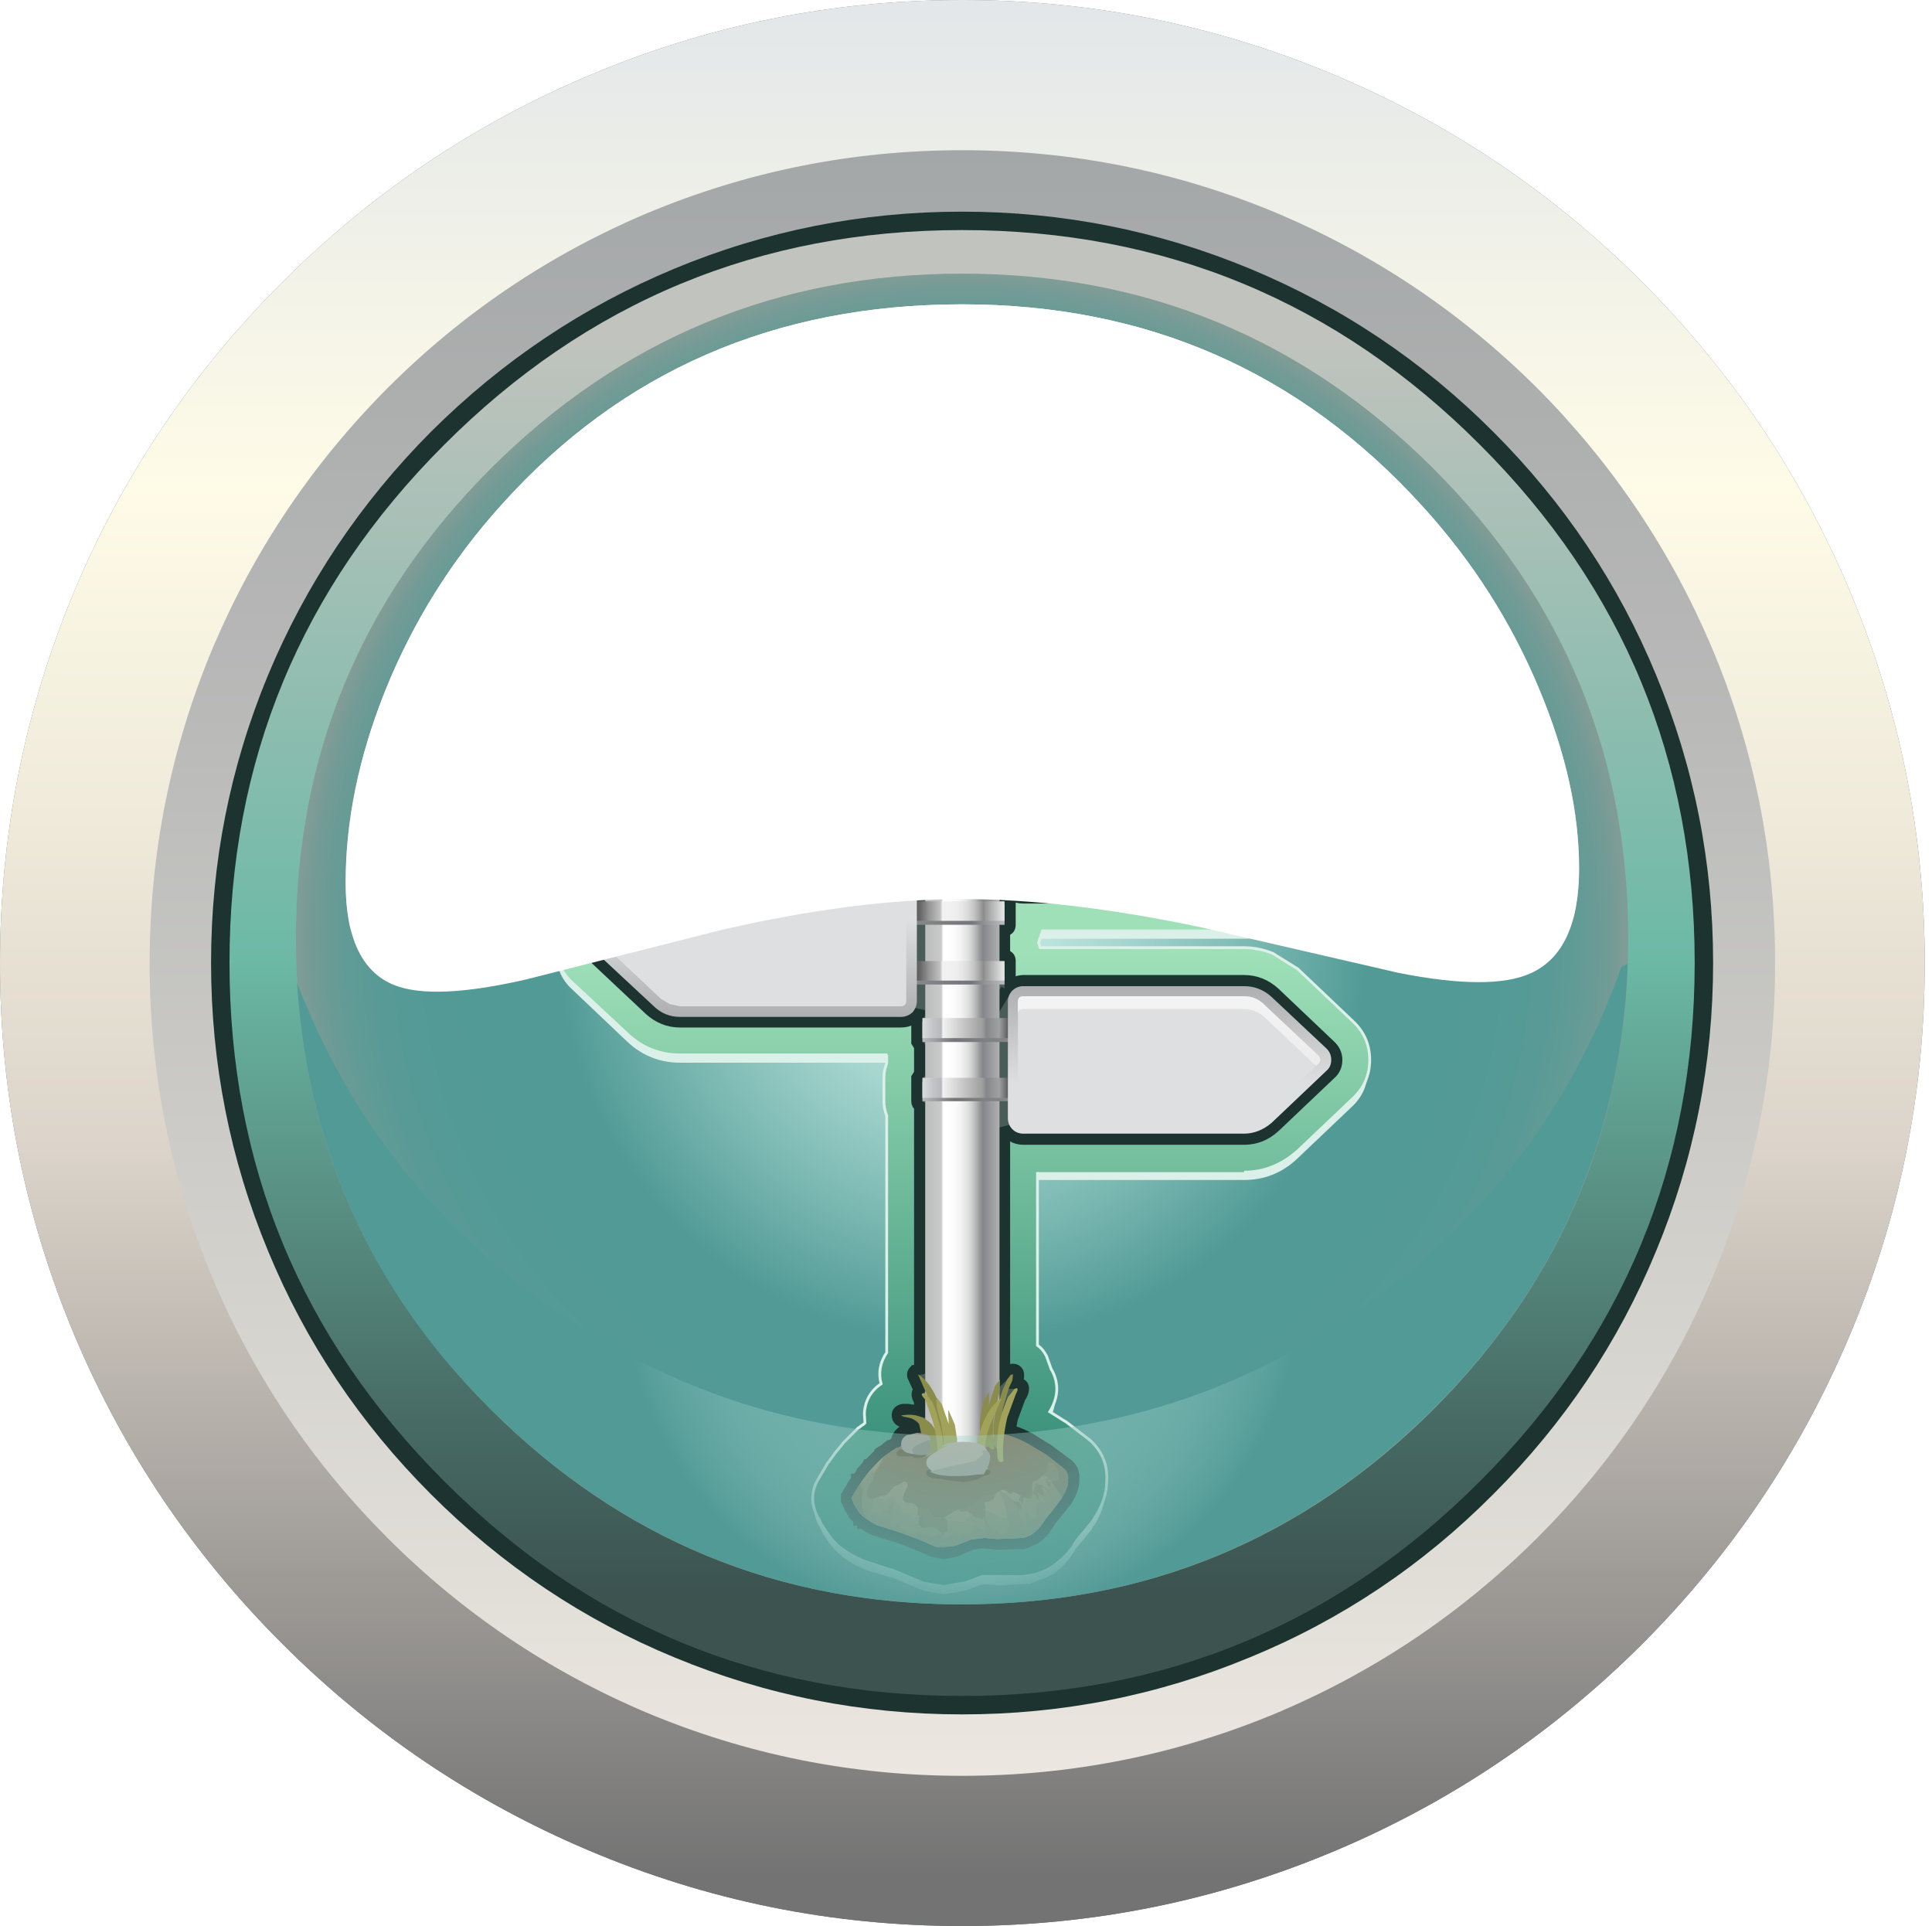 <?xml version="1.0" encoding="UTF-8" standalone="no"?>
<svg xmlns:xlink="http://www.w3.org/1999/xlink" height="172.45px" width="173.0px" xmlns="http://www.w3.org/2000/svg">
  <g transform="matrix(1.0, 0.0, 0.0, 1.0, 0.0, 0.0)">
    <use height="172.45" transform="matrix(1.0, 0.0, 0.0, 1.0, 0.0, 0.0)" width="172.35" xlink:href="#shape0"/>
    <use height="119.15" transform="matrix(1.0, 0.0, 0.0, 1.0, 26.5, 24.5)" width="119.3" xlink:href="#sprite0"/>
    <use height="93.25" transform="matrix(1.0, 0.0, 0.0, 1.0, 39.35, 49.5)" width="93.6" xlink:href="#shape2"/>
    <use height="57.35" transform="matrix(1.0, 0.0, 0.0, 1.0, 26.6, 86.3)" width="119.15" xlink:href="#sprite1"/>
    <use height="24.45" transform="matrix(1.0, 0.0, 0.0, 1.0, 61.75, 33.05)" width="49.65" xlink:href="#shape4"/>
    <use height="61.55" transform="matrix(1.0, 0.0, 0.0, 1.0, 30.95, 27.25)" width="110.45" xlink:href="#sprite2"/>
  </g>
  <defs>
    <g id="shape0" transform="matrix(1.0, 0.0, 0.0, 1.0, 0.0, 0.0)">
      <path d="M119.7 6.8 Q135.15 13.35 147.1 25.3 159.0 37.25 165.55 52.7 172.35 68.75 172.35 86.25 172.35 103.75 165.55 119.75 159.0 135.2 147.1 147.15 135.15 159.1 119.7 165.65 103.65 172.45 86.15 172.45 68.65 172.45 52.65 165.65 37.2 159.1 25.25 147.15 13.3 135.2 6.75 119.75 0.0 103.75 0.0 86.25 0.0 68.75 6.75 52.7 13.3 37.25 25.25 25.3 37.2 13.35 52.65 6.8 68.65 0.0 86.15 0.0 103.65 0.0 119.7 6.8" fill="#68757b" fill-rule="evenodd" stroke="none"/>
      <path d="M119.7 6.8 Q135.15 13.35 147.1 25.3 159.0 37.25 165.55 52.7 172.35 68.75 172.35 86.25 172.35 103.75 165.55 119.75 159.0 135.2 147.1 147.15 135.15 159.1 119.7 165.65 103.65 172.45 86.15 172.45 68.65 172.45 52.65 165.65 37.2 159.1 25.25 147.15 13.3 135.2 6.75 119.75 0.0 103.75 0.0 86.25 0.0 68.75 6.75 52.7 13.3 37.25 25.25 25.3 37.2 13.35 52.65 6.8 68.65 0.0 86.15 0.0 103.65 0.0 119.7 6.8" fill="url(#gradient0)" fill-rule="evenodd" stroke="none"/>
      <path d="M137.65 34.75 Q147.7 44.85 153.25 57.9 158.95 71.4 158.95 86.25 158.95 101.05 153.25 114.6 147.7 127.65 137.65 137.7 127.55 147.75 114.5 153.3 100.95 159.0 86.15 159.0 71.35 159.0 57.8 153.3 44.75 147.75 34.7 137.7 24.65 127.65 19.1 114.6 13.4 101.05 13.4 86.25 13.4 71.45 19.1 57.9 24.65 44.85 34.7 34.75 44.75 24.7 57.8 19.15 71.35 13.45 86.15 13.45 100.95 13.45 114.5 19.15 127.55 24.7 137.65 34.75" fill="url(#gradient1)" fill-rule="evenodd" stroke="none"/>
      <path d="M133.1 39.3 Q152.6 58.75 152.6 86.2 152.6 113.7 133.1 133.15 113.65 152.65 86.15 152.65 58.65 152.65 39.2 133.15 19.7 113.7 19.7 86.2 19.7 58.75 39.2 39.3 58.65 19.8 86.15 19.8 113.65 19.8 133.1 39.3" fill="url(#gradient2)" fill-rule="evenodd" stroke="none"/>
      <path d="M133.1 39.3 Q152.6 58.75 152.6 86.2 152.6 113.7 133.1 133.15 113.65 152.65 86.15 152.65 58.65 152.65 39.2 133.15 19.7 113.7 19.7 86.2 19.7 58.75 39.2 39.3 58.65 19.8 86.15 19.8 113.65 19.8 133.1 39.3 Z" fill="none" stroke="#845b22" stroke-linecap="butt" stroke-linejoin="miter" stroke-miterlimit="10.0" stroke-width="1.0"/>
      <path d="M132.55 39.85 Q113.35 20.6 86.15 20.6 58.95 20.6 39.75 39.85 20.55 59.05 20.55 86.2 20.55 113.4 39.75 132.6 58.95 151.85 86.15 151.85 113.35 151.85 132.55 132.6 151.75 113.4 151.75 86.2 151.75 59.05 132.55 39.85 M111.9 24.05 Q124.2 29.15 133.7 38.65 143.25 48.2 148.3 60.45 153.4 72.75 153.4 86.2 153.4 99.7 148.3 112.0 143.25 124.25 133.7 133.8 124.2 143.35 111.9 148.4 99.6 153.5 86.15 153.5 72.7 153.5 60.4 148.4 48.15 143.35 38.6 133.8 29.05 124.25 24.0 112.0 18.9 99.7 18.9 86.2 18.9 72.75 24.0 60.45 29.1 48.2 38.6 38.65 48.15 29.15 60.4 24.05 72.7 18.95 86.15 18.95 99.6 18.95 111.9 24.05" fill="#1c3330" fill-rule="evenodd" stroke="none"/>
    </g>
    <linearGradient gradientTransform="matrix(0.0, -0.105, -0.105, 0.0, 86.15, 86.25)" gradientUnits="userSpaceOnUse" id="gradient0" spreadMethod="pad" x1="-819.2" x2="819.2">
      <stop offset="0.024" stop-color="#737373"/>
      <stop offset="0.075" stop-color="#81807f"/>
      <stop offset="0.404" stop-color="#dcd4ca"/>
      <stop offset="0.576" stop-color="#efeada"/>
      <stop offset="0.749" stop-color="#fefbe7"/>
      <stop offset="0.996" stop-color="#e3e7e9"/>
    </linearGradient>
    <linearGradient gradientTransform="matrix(0.0, -0.089, -0.089, 0.0, 86.15, 86.25)" gradientUnits="userSpaceOnUse" id="gradient1" spreadMethod="pad" x1="-819.2" x2="819.2">
      <stop offset="0.0" stop-color="#ece7e0"/>
      <stop offset="0.122" stop-color="#e1ded8"/>
      <stop offset="0.706" stop-color="#b5b6b5"/>
      <stop offset="1.0" stop-color="#a4a7a8"/>
    </linearGradient>
    <linearGradient gradientTransform="matrix(0.0, -0.081, -0.081, 0.0, 86.15, 86.25)" gradientUnits="userSpaceOnUse" id="gradient2" spreadMethod="pad" x1="-819.2" x2="819.2">
      <stop offset="0.075" stop-color="#3c5350"/>
      <stop offset="0.2" stop-color="#486d66"/>
      <stop offset="0.467" stop-color="#67af9d"/>
      <stop offset="0.502" stop-color="#6cb9a6"/>
      <stop offset="0.922" stop-color="#c1c3be"/>
    </linearGradient>
    <g id="sprite0" transform="matrix(1.0, 0.0, 0.0, 1.0, 0.0, 0.0)">
      <use height="119.15" transform="matrix(1.0, 0.0, 0.0, 1.0, 0.0, 0.0)" width="119.3" xlink:href="#shape1"/>
    </g>
    <g id="shape1" transform="matrix(1.0, 0.0, 0.0, 1.0, 0.0, 0.0)">
      <path d="M119.3 59.55 Q119.3 84.25 101.85 101.7 84.35 119.15 59.65 119.15 34.95 119.15 17.45 101.7 0.0 84.25 0.0 59.55 0.0 34.9 17.45 17.45 34.95 0.0 59.65 0.0 84.35 0.0 101.85 17.45 119.3 34.9 119.3 59.55" fill="url(#gradient3)" fill-rule="evenodd" stroke="none"/>
    </g>
    <radialGradient cx="0" cy="0" gradientTransform="matrix(0.073, 0.0, 0.0, -0.073, 59.65, 59.55)" gradientUnits="userSpaceOnUse" id="gradient3" r="819.2" spreadMethod="pad">
      <stop offset="0.0" stop-color="#ccefe7"/>
      <stop offset="0.086" stop-color="#c2e8e0"/>
      <stop offset="0.239" stop-color="#a6d6cf"/>
      <stop offset="0.435" stop-color="#7bb8b2"/>
      <stop offset="0.608" stop-color="#519a96"/>
      <stop offset="0.804" stop-color="#539a96"/>
      <stop offset="0.875" stop-color="#589a96"/>
      <stop offset="0.925" stop-color="#629b96"/>
      <stop offset="0.969" stop-color="#719b96"/>
      <stop offset="1.0" stop-color="#839c96"/>
    </radialGradient>
    <g id="shape2" transform="matrix(1.0, 0.0, 0.0, 1.0, -39.35, -49.5)">
      <path d="M51.6 50.0 Q53.65 51.15 53.55 53.45 L53.5 54.65 54.5 55.4 Q56.35 56.75 55.95 59.05 55.75 60.2 54.85 61.1 L53.3 62.0 52.1 62.3 51.75 63.45 Q51.5 64.3 50.75 65.0 49.9 65.8 48.7 66.0 L48.1 66.0 46.45 65.6 45.05 64.35 44.4 63.35 43.15 63.35 Q40.8 63.25 39.85 61.25 39.35 60.3 39.5 59.2 39.6 58.15 40.3 57.3 L41.05 56.35 40.65 55.15 Q40.35 54.2 40.65 53.15 40.9 52.1 41.65 51.35 42.8 50.3 44.35 50.3 L45.5 50.55 46.65 50.95 47.65 50.25 Q48.7 49.55 49.9 49.6 L51.5 50.0 51.6 50.0" fill="url(#gradient4)" fill-rule="evenodd" stroke="none"/>
      <path d="M51.6 50.0 Q53.65 51.15 53.55 53.45 L53.5 54.65 54.5 55.4 Q56.35 56.75 55.95 59.05 55.75 60.2 54.85 61.1 L53.3 62.0 52.1 62.3 51.75 63.45 Q51.5 64.3 50.75 65.0 49.9 65.8 48.7 66.0 L48.1 66.0 46.45 65.6 45.05 64.35 44.4 63.35 43.15 63.35 Q40.8 63.25 39.85 61.25 39.35 60.3 39.5 59.2 39.6 58.15 40.3 57.3 L41.05 56.35 40.65 55.15 Q40.35 54.2 40.65 53.15 40.9 52.1 41.65 51.35 42.8 50.3 44.35 50.3 L45.5 50.55 46.65 50.95 47.65 50.25 Q48.7 49.55 49.9 49.6 L51.5 50.0 51.6 50.0 Z" fill="none" stroke="#dbf0e8" stroke-linecap="butt" stroke-linejoin="miter" stroke-width="0.25"/>
      <path d="M53.35 59.55 L52.7 59.95 50.45 60.6 49.7 62.8 49.3 63.45 Q48.95 63.85 48.4 63.9 47.4 64.0 46.85 63.2 L45.55 61.25 43.2 61.2 Q42.25 61.2 41.75 60.3 41.35 59.4 41.95 58.6 L43.4 56.75 42.7 54.55 Q42.4 53.6 43.1 52.9 43.85 52.25 44.8 52.55 L47.0 53.35 48.9 52.0 50.6 51.9 Q51.45 52.35 51.45 53.35 L51.35 55.7 53.2 57.1 Q54.0 57.65 53.85 58.7 L53.35 59.55" fill="#1c3330" fill-rule="evenodd" stroke="none"/>
      <path d="M52.75 57.7 Q53.2 58.0 53.1 58.55 L52.85 59.0 52.5 59.2 49.85 59.95 49.0 62.55 48.75 62.9 48.3 63.15 Q47.7 63.15 47.45 62.75 L45.95 60.5 43.2 60.45 Q42.7 60.45 42.45 60.0 42.2 59.55 42.55 59.05 L44.25 56.9 43.4 54.3 Q43.25 53.8 43.65 53.45 43.95 53.1 44.55 53.25 L47.1 54.2 49.3 52.6 50.25 52.55 Q50.7 52.8 50.7 53.35 L50.6 56.05 52.75 57.7" fill="url(#gradient5)" fill-rule="evenodd" stroke="none"/>
      <path d="M52.75 57.7 Q53.2 58.0 53.1 58.55 L52.85 59.0 52.5 59.2 52.6 58.95 Q52.65 58.45 52.25 58.1 L50.05 56.45 50.15 53.75 Q50.25 53.2 49.7 52.95 L48.8 53.0 46.6 54.6 44.0 53.65 43.55 53.6 43.65 53.45 Q43.95 53.1 44.55 53.25 L47.1 54.2 49.3 52.6 50.25 52.55 Q50.7 52.8 50.7 53.35 L50.6 56.05 52.75 57.7" fill="#ffffff" fill-rule="evenodd" stroke="none"/>
      <path d="M132.45 61.25 Q131.5 63.25 129.15 63.35 L127.9 63.35 127.25 64.35 125.85 65.6 Q125.05 66.0 124.2 66.0 L123.65 66.0 Q122.4 65.75 121.55 65.0 120.8 64.25 120.6 63.45 L120.2 62.3 119.0 62.0 Q118.05 61.65 117.5 61.1 116.55 60.25 116.4 59.05 115.9 56.75 117.85 55.4 L118.8 54.65 118.75 53.45 Q118.65 51.15 120.7 50.0 L120.8 50.0 122.4 49.6 Q123.6 49.55 124.65 50.25 L125.65 50.95 126.8 50.55 128.0 50.3 Q129.5 50.3 130.65 51.35 131.45 52.1 131.7 53.15 131.95 54.15 131.65 55.15 L131.3 56.35 132.05 57.3 Q132.75 58.1 132.85 59.2 132.95 60.25 132.45 61.25" fill="url(#gradient6)" fill-rule="evenodd" stroke="none"/>
      <path d="M132.45 61.25 Q131.5 63.25 129.15 63.35 L127.9 63.35 127.25 64.35 125.85 65.6 Q125.05 66.0 124.2 66.0 L123.65 66.0 Q122.4 65.75 121.55 65.0 120.8 64.25 120.6 63.45 L120.2 62.3 119.0 62.0 Q118.05 61.65 117.5 61.1 116.55 60.25 116.4 59.05 115.9 56.75 117.85 55.4 L118.8 54.65 118.75 53.45 Q118.65 51.15 120.7 50.0 L120.8 50.0 122.4 49.6 Q123.6 49.55 124.65 50.25 L125.65 50.95 126.8 50.55 128.0 50.3 Q129.5 50.3 130.65 51.35 131.45 52.1 131.7 53.15 131.95 54.15 131.65 55.15 L131.3 56.35 132.05 57.3 Q132.75 58.1 132.85 59.2 132.95 60.25 132.45 61.25 Z" fill="none" stroke="#dbf0e8" stroke-linecap="butt" stroke-linejoin="miter" stroke-width="0.25"/>
      <path d="M130.35 58.6 Q130.95 59.4 130.55 60.3 130.15 61.2 129.1 61.2 L126.75 61.25 125.45 63.2 Q125.0 64.0 123.9 63.9 123.4 63.85 123.0 63.45 L122.6 62.8 121.85 60.6 119.6 59.95 118.95 59.55 118.45 58.7 Q118.3 57.65 119.1 57.1 L120.95 55.7 120.9 53.35 Q120.8 52.4 121.75 51.9 L123.4 52.0 125.35 53.35 127.5 52.55 Q128.45 52.25 129.2 52.9 129.95 53.55 129.6 54.55 L128.9 56.75 130.35 58.6" fill="#1c3330" fill-rule="evenodd" stroke="none"/>
      <path d="M129.75 59.05 Q130.1 59.55 129.85 60.0 L129.1 60.45 126.35 60.5 124.85 62.75 Q124.6 63.15 124.0 63.15 L123.55 62.9 123.3 62.55 122.45 59.95 119.8 59.2 119.45 59.0 119.2 58.55 Q119.15 58.05 119.55 57.7 L121.75 56.05 121.65 53.35 Q121.55 52.8 122.1 52.55 L123.0 52.6 125.2 54.2 127.8 53.25 Q128.35 53.05 128.65 53.45 129.05 53.8 128.9 54.3 L128.1 56.9 129.75 59.05" fill="url(#gradient7)" fill-rule="evenodd" stroke="none"/>
      <path d="M128.65 53.45 L128.8 53.6 128.3 53.65 125.75 54.6 123.5 53.0 122.6 52.95 Q122.15 53.2 122.15 53.75 L122.25 56.45 120.05 58.1 Q119.65 58.45 119.7 58.95 L119.85 59.2 119.8 59.2 119.45 59.0 119.2 58.55 Q119.15 58.05 119.55 57.7 L121.75 56.05 121.65 53.35 Q121.55 52.8 122.1 52.55 L123.0 52.6 125.2 54.2 127.8 53.25 Q128.35 53.05 128.65 53.45" fill="#ffffff" fill-rule="evenodd" stroke="none"/>
      <path d="M60.9 95.15 Q58.2 95.15 56.2 93.3 L51.25 88.6 Q49.8 87.3 49.8 85.25 49.8 83.25 51.25 81.85 L56.2 77.2 58.4 75.8 Q59.7 75.3 60.9 75.3 L79.3 75.3 79.5 74.5 79.5 73.8 79.25 72.55 79.25 70.4 Q79.25 69.8 79.5 69.15 L79.5 67.25 Q79.5 65.6 80.7 64.45 81.9 63.25 83.55 63.25 L88.75 63.25 Q90.3 63.25 91.4 64.25 L91.65 64.2 111.4 64.2 113.9 64.7 Q115.2 65.25 116.1 66.1 L121.05 70.75 Q122.5 72.15 122.5 74.15 122.5 76.2 121.05 77.5 L116.1 82.2 Q114.1 84.05 111.4 84.05 L93.25 84.05 92.85 85.25 93.1 85.8 111.4 85.8 Q114.1 85.8 116.1 87.65 L121.05 92.35 Q122.5 93.75 122.5 95.7 122.5 97.75 121.05 99.1 L116.1 103.8 Q114.1 105.65 111.4 105.65 L92.8 105.65 92.8 121.35 93.6 122.25 94.0 123.5 94.1 123.6 Q95.0 125.4 93.85 127.3 L95.3 128.15 95.35 128.2 Q96.35 128.85 97.55 129.85 99.1 131.35 98.95 133.5 98.95 135.2 97.8 136.85 L97.7 137.0 96.7 138.25 96.3 138.7 96.15 139.0 96.1 139.05 96.05 139.15 95.85 139.4 95.85 139.45 95.8 139.45 95.8 139.5 95.1 140.3 94.3 140.95 93.9 141.15 92.25 141.8 89.35 141.95 89.15 141.9 87.95 141.85 86.5 142.4 84.5 142.75 82.75 142.45 79.9 141.25 79.8 141.25 77.5 140.55 77.35 140.5 77.1 140.35 77.0 140.35 76.9 140.25 76.85 140.25 76.5 140.1 76.45 140.05 76.4 140.05 76.15 139.85 76.1 139.85 76.0 139.8 75.75 139.6 75.65 139.55 75.6 139.5 75.5 139.45 75.3 139.25 75.1 139.1 74.6 138.6 74.6 138.55 74.5 138.45 74.5 138.5 74.3 138.2 74.15 138.05 74.1 137.95 73.6 137.15 73.6 137.1 73.2 136.35 Q72.55 134.95 73.3 133.4 L74.1 132.1 74.2 131.9 74.3 131.8 74.95 130.9 75.0 130.85 75.45 130.25 75.5 130.2 75.55 130.1 77.0 128.7 77.3 128.5 77.35 128.45 77.55 128.3 77.6 128.3 77.5 127.4 Q77.65 125.65 79.0 124.8 78.65 123.3 79.5 121.95 L79.5 100.7 79.25 99.45 79.25 97.35 79.5 96.05 79.5 95.35 79.45 95.15 60.9 95.15" fill="#dbf0e8" fill-rule="evenodd" stroke="none"/>
      <path d="M60.9 74.35 L79.2 74.35 79.4 73.6 79.4 72.95 79.15 71.7 79.15 69.6 79.4 68.25 79.4 66.45 Q79.4 64.75 80.6 63.5 81.85 62.3 83.55 62.3 L88.75 62.3 Q90.3 62.3 91.45 63.3 L91.65 63.25 111.4 63.25 Q114.05 63.25 116.2 65.15 L121.15 69.85 Q122.65 71.25 122.65 73.3 122.65 75.3 121.15 76.8 L116.2 81.45 Q114.15 83.35 111.4 83.35 L93.35 83.35 93.0 84.4 93.15 84.85 111.4 84.85 Q112.65 84.85 113.95 85.35 L116.2 86.75 121.15 91.45 Q122.65 92.85 122.65 94.9 122.65 96.95 121.15 98.35 L116.2 103.05 Q114.05 104.95 111.4 104.95 L92.9 104.95 92.9 120.45 Q93.35 120.75 93.7 121.4 L94.15 122.65 94.2 122.7 Q95.15 124.5 94.0 126.4 L95.35 127.25 95.45 127.3 97.6 128.95 Q99.25 130.45 99.1 132.65 99.1 134.3 97.9 136.1 L97.8 136.25 96.4 137.95 96.25 138.2 96.2 138.25 96.15 138.4 95.95 138.65 95.9 138.7 95.65 139.05 95.15 139.55 94.35 140.2 93.95 140.45 Q93.0 140.95 92.25 141.05 L91.65 141.15 87.95 141.15 86.5 141.7 84.5 142.05 82.7 141.75 79.85 140.55 79.75 140.55 77.45 139.8 77.3 139.75 77.0 139.6 76.85 139.55 76.1 139.15 75.2 138.55 74.5 137.85 74.2 137.45 73.5 136.4 73.5 136.35 73.1 135.6 Q72.4 134.0 73.2 132.55 L74.0 131.2 74.1 131.0 74.2 130.9 74.85 130.0 74.9 129.95 75.4 129.35 75.5 129.2 76.85 127.85 76.95 127.8 77.2 127.6 77.3 127.55 77.45 127.4 77.4 126.55 Q77.5 124.85 78.9 123.9 78.5 122.45 79.4 121.1 L79.4 99.9 Q79.15 99.25 79.15 98.6 L79.15 96.5 Q79.15 95.85 79.4 95.2 L79.4 94.55 79.35 94.45 60.9 94.45 Q58.15 94.45 56.15 92.55 L51.15 87.9 Q49.65 86.4 49.65 84.4 49.65 82.35 51.15 80.95 L56.15 76.25 Q58.2 74.35 60.9 74.35" fill="url(#gradient8)" fill-rule="evenodd" stroke="none"/>
      <path d="M92.9 104.95 L92.9 120.45 Q93.35 120.75 93.7 121.4 L94.15 122.65 94.2 122.7 Q95.15 124.5 94.0 126.4 L95.35 127.25 95.45 127.3 97.6 128.95 Q99.25 130.45 99.1 132.65 99.1 134.3 97.9 136.1 L97.8 136.25 96.4 137.95 96.25 138.2 96.2 138.25 96.15 138.4 95.95 138.65 95.9 138.7 95.65 139.05 95.15 139.55 94.35 140.2 93.95 140.45 Q93.0 140.95 92.25 141.05 L91.65 141.15 87.95 141.15 86.5 141.7 84.5 142.05 82.7 141.75 79.85 140.55 79.75 140.55 77.45 139.8 77.3 139.75 77.0 139.6 76.85 139.55 76.1 139.15 75.2 138.55 74.5 137.85 74.2 137.45 73.5 136.4 73.5 136.35 73.1 135.6 Q72.4 134.0 73.2 132.55 L74.0 131.2 74.1 131.0 74.2 130.9 74.85 130.0 74.9 129.95 75.4 129.35 75.5 129.2 76.85 127.85 76.95 127.8 77.2 127.6 77.3 127.55 77.45 127.4 77.4 126.55 Q77.5 124.85 78.9 123.9 78.5 122.45 79.4 121.1 L79.4 99.9 Q79.15 99.25 79.15 98.6 L79.15 96.5 Q79.15 95.85 79.4 95.2 L79.4 94.55 79.35 94.45 60.9 94.45 Q58.15 94.45 56.15 92.55 L51.15 87.9 Q49.65 86.4 49.65 84.4 49.65 82.35 51.15 80.95 L56.15 76.25 Q58.2 74.35 60.9 74.35 L79.2 74.35 79.4 73.6 79.4 72.95 79.15 71.7 79.15 69.6 79.4 68.25 79.4 66.45 Q79.4 64.75 80.6 63.5 81.85 62.3 83.55 62.3 L88.75 62.3 Q90.3 62.3 91.45 63.3 L91.65 63.25 111.4 63.25 Q114.05 63.25 116.2 65.15 L121.15 69.85 Q122.65 71.25 122.65 73.3 122.65 75.3 121.15 76.8 L116.2 81.45 Q114.15 83.35 111.4 83.35 L93.35 83.35 93.0 84.4 93.15 84.85 111.4 84.85 Q112.65 84.85 113.95 85.35 L116.2 86.75 121.15 91.45 Q122.65 92.85 122.65 94.9 122.65 96.95 121.15 98.35 L116.2 103.05 Q114.05 104.95 111.4 104.95" fill="none" stroke="#dbf0e8" stroke-linecap="butt" stroke-linejoin="miter" stroke-width="0.25"/>
      <path d="M60.9 91.5 Q59.35 91.5 58.15 90.4 L53.2 85.75 Q52.6 85.15 52.6 84.4 52.6 83.7 53.2 83.1 L58.15 78.4 Q59.3 77.35 60.9 77.35 L80.65 77.35 Q81.85 77.35 82.35 78.4 L82.35 77.45 82.1 77.05 82.1 74.95 Q82.1 74.65 82.35 74.5 L82.35 72.1 82.1 71.7 82.1 69.6 Q82.1 69.3 82.35 69.15 L82.35 66.45 Q82.35 65.95 82.7 65.6 83.05 65.25 83.55 65.25 L88.75 65.25 Q89.25 65.25 89.6 65.6 89.95 65.95 89.95 66.45 L89.95 67.3 Q90.45 66.25 91.65 66.25 L111.4 66.25 Q113.0 66.25 114.15 67.3 L119.1 72.0 Q119.7 72.55 119.7 73.3 119.7 74.15 119.1 74.65 L114.15 79.3 Q113.05 80.4 111.4 80.4 L91.65 80.4 Q90.45 80.4 89.95 79.35 L89.95 80.2 Q90.45 80.2 90.45 80.7 L90.45 82.8 Q90.45 83.3 89.95 83.3 L89.95 85.55 Q90.45 85.55 90.45 86.05 L90.45 88.15 90.4 88.25 Q91.05 87.8 91.65 87.8 L111.4 87.8 Q112.95 87.8 114.15 88.9 L119.1 93.6 Q119.7 94.15 119.7 94.9 119.7 95.7 119.1 96.2 L114.15 100.9 Q112.95 102.0 111.4 102.0 L91.65 102.0 Q90.5 102.0 89.95 100.95 L89.95 123.05 90.25 122.75 Q90.5 122.6 90.7 122.6 91.0 122.6 91.15 122.85 91.3 123.25 91.05 123.85 91.45 123.85 91.6 124.1 91.75 124.45 91.4 125.05 L91.35 125.1 90.65 127.0 90.45 128.05 Q91.85 128.5 92.7 129.1 L93.85 129.8 95.65 131.15 Q96.25 131.65 96.15 132.55 96.15 133.4 95.45 134.45 L95.4 134.5 94.0 136.25 93.75 136.65 93.7 136.7 93.6 136.85 93.55 136.9 93.55 136.95 93.35 137.2 93.2 137.35 92.7 137.75 92.6 137.8 91.65 138.2 89.3 138.25 88.05 138.15 87.85 138.15 87.1 138.25 85.55 138.9 84.5 139.1 83.65 138.95 82.0 138.25 80.45 137.65 78.45 137.05 78.2 136.95 78.2 136.9 78.1 136.9 77.85 136.75 77.8 136.75 77.6 136.6 77.55 136.55 77.35 136.45 77.3 136.4 77.25 136.4 77.25 136.35 77.1 136.25 76.95 136.1 76.9 136.1 76.9 136.05 76.5 135.65 76.5 135.6 76.4 135.5 76.1 135.0 76.1 134.95 75.8 134.35 75.8 133.95 76.15 133.35 76.2 133.3 76.35 133.0 76.5 132.8 76.55 132.75 76.55 132.7 76.7 132.5 76.7 132.45 76.75 132.45 77.2 131.8 77.2 131.75 77.65 131.25 77.7 131.15 77.75 131.15 78.75 130.15 78.8 130.1 78.8 130.05 78.95 129.95 79.05 129.9 79.2 129.8 79.5 129.55 79.6 129.5 79.65 129.45 79.75 129.45 79.8 129.4 79.9 129.35 80.2 129.15 80.25 129.15 Q80.3 128.45 81.0 128.05 L81.95 127.85 81.9 127.8 81.35 127.4 81.15 127.35 80.8 127.3 Q80.35 127.15 80.35 126.7 80.35 126.3 80.85 126.2 L81.3 126.2 82.35 126.35 82.35 125.45 Q82.0 124.9 82.2 124.6 L82.3 124.45 81.75 123.25 Q81.65 122.95 81.9 122.7 L82.35 122.6 82.35 99.05 Q82.1 98.9 82.1 98.6 L82.1 96.5 82.35 96.1 82.35 93.7 82.1 93.3 82.1 91.15 82.35 90.75 82.35 90.45 Q81.85 91.5 80.65 91.5 L60.9 91.5 M89.95 88.6 L89.95 88.85 90.1 88.6 89.95 88.6 90.1 88.6 89.95 88.85 89.95 88.6" fill="#4a5c57" fill-rule="evenodd" stroke="none"/>
      <path d="M60.9 91.5 L80.65 91.5 Q81.85 91.5 82.35 90.45 L82.35 90.75 82.1 91.15 82.1 93.3 82.35 93.7 82.35 96.1 82.1 96.5 82.1 98.6 Q82.1 98.9 82.35 99.05 L82.35 122.6 81.9 122.7 Q81.65 122.95 81.75 123.25 L82.3 124.45 82.2 124.6 Q82.0 124.9 82.35 125.45 L82.35 126.35 81.3 126.2 80.85 126.2 Q80.35 126.3 80.35 126.7 80.35 127.15 80.8 127.3 L81.15 127.35 81.35 127.4 81.9 127.8 81.95 127.85 81.0 128.05 Q80.3 128.45 80.25 129.15 L80.2 129.15 79.9 129.35 79.8 129.4 79.75 129.45 79.65 129.45 79.6 129.5 79.5 129.55 79.2 129.8 79.05 129.9 78.95 129.95 78.8 130.05 78.8 130.1 78.75 130.15 77.75 131.15 77.7 131.15 77.65 131.25 77.2 131.75 77.2 131.8 76.75 132.45 76.7 132.45 76.7 132.5 76.55 132.7 76.55 132.75 76.5 132.8 76.35 133.0 76.2 133.3 76.15 133.35 75.8 133.95 75.8 134.35 76.1 134.95 76.1 135.0 76.4 135.5 76.5 135.6 76.5 135.65 76.9 136.05 76.9 136.1 76.95 136.1 77.1 136.25 77.25 136.35 77.25 136.4 77.3 136.4 77.35 136.45 77.55 136.55 77.6 136.6 77.8 136.75 77.85 136.75 78.1 136.9 78.2 136.9 78.2 136.95 78.45 137.05 80.45 137.65 82.0 138.25 83.65 138.95 84.5 139.1 85.55 138.9 87.1 138.25 87.85 138.15 88.05 138.15 89.3 138.25 91.65 138.2 92.6 137.8 92.7 137.75 93.2 137.35 93.35 137.2 93.55 136.95 93.55 136.9 93.6 136.85 93.7 136.7 93.75 136.65 94.0 136.25 95.4 134.5 95.45 134.45 Q96.15 133.4 96.15 132.55 96.25 131.65 95.65 131.15 L93.85 129.8 92.7 129.1 Q91.85 128.5 90.45 128.05 L90.65 127.0 91.35 125.1 91.4 125.05 Q91.75 124.45 91.6 124.1 91.45 123.85 91.05 123.85 91.3 123.25 91.15 122.85 91.0 122.6 90.7 122.6 90.5 122.6 90.25 122.75 L89.95 123.05 89.95 100.95 Q90.5 102.0 91.65 102.0 L111.4 102.0 Q112.95 102.0 114.15 100.9 L119.1 96.2 Q119.7 95.7 119.7 94.9 119.7 94.15 119.1 93.6 L114.15 88.9 Q112.95 87.8 111.4 87.8 L91.65 87.8 Q91.05 87.8 90.4 88.25 L90.45 88.15 90.45 86.05 Q90.45 85.55 89.95 85.55 L89.95 83.3 Q90.45 83.3 90.45 82.8 L90.45 80.7 Q90.45 80.2 89.95 80.2 L89.95 79.35 Q90.45 80.4 91.65 80.4 L111.4 80.4 Q113.05 80.4 114.15 79.3 L119.1 74.65 Q119.7 74.15 119.7 73.3 119.7 72.55 119.1 72.0 L114.15 67.3 Q113.0 66.25 111.4 66.25 L91.65 66.25 Q90.45 66.25 89.95 67.3 L89.95 66.45 Q89.95 65.95 89.6 65.6 89.25 65.25 88.75 65.25 L83.55 65.25 Q83.05 65.25 82.7 65.6 82.35 65.95 82.35 66.45 L82.35 69.15 Q82.1 69.3 82.1 69.6 L82.1 71.7 82.35 72.1 82.35 74.5 Q82.1 74.65 82.1 74.95 L82.1 77.05 82.35 77.45 82.35 78.4 Q81.85 77.35 80.65 77.35 L60.9 77.35 Q59.3 77.35 58.15 78.4 L53.2 83.1 Q52.6 83.7 52.6 84.4 52.6 85.15 53.2 85.75 L58.15 90.4 Q59.35 91.5 60.9 91.5 M89.95 88.6 L90.1 88.6 89.95 88.85 89.95 88.6" fill="none" stroke="#1c3330" stroke-linecap="butt" stroke-linejoin="miter" stroke-width="1.0"/>
      <path d="M82.35 128.95 L86.55 128.35 88.9 128.2 89.3 128.3 Q90.95 128.55 92.45 129.5 L93.65 130.2 95.3 131.5 Q96.1 132.25 95.1 133.85 L93.6 135.65 Q92.85 137.15 91.55 137.35 L89.3 137.45 88.15 137.35 87.0 137.5 85.4 138.1 83.85 138.15 Q83.5 138.1 82.25 137.45 L77.25 135.75 76.8 135.2 76.25 134.15 Q77.5 131.85 79.05 130.5 80.35 129.4 82.35 128.95" fill="#7a674c" fill-rule="evenodd" stroke="none"/>
      <path d="M93.6 130.55 L95.3 131.85 Q96.1 132.6 95.05 134.15 L92.95 136.95 92.4 136.25 Q91.75 134.9 92.1 133.55 L92.65 132.45 Q93.0 131.9 93.0 131.15 L92.7 130.4 92.25 129.85 92.15 129.7 93.6 130.55" fill="#837053" fill-rule="evenodd" stroke="none"/>
      <path d="M88.65 128.4 L88.7 128.85 Q88.75 129.9 88.4 130.55 L88.2 130.95 87.9 130.9 Q87.65 130.85 87.25 129.85 L87.15 128.75 87.2 128.3 88.45 128.2 88.65 128.4" fill="#8d795a" fill-rule="evenodd" stroke="none"/>
      <path d="M94.5 131.15 L95.3 131.85 Q96.1 132.6 95.05 134.15 L93.6 136.0 92.45 137.35 91.7 136.0 90.7 132.7 91.3 132.8 91.85 133.1 93.25 133.3 93.3 132.65 94.1 132.7 94.8 132.5 94.75 131.8 94.5 131.15" fill="#78654b" fill-rule="evenodd" stroke="none"/>
      <path d="M86.95 128.3 L88.75 129.4 89.05 129.5 89.4 129.65 89.95 130.4 90.7 130.6 91.45 130.7 Q91.95 130.9 92.5 131.4 L93.5 132.15 93.8 132.25 94.35 133.0 95.1 134.1 94.2 135.3 93.6 136.0 Q92.75 137.5 91.55 137.7 L89.3 137.8 88.15 137.7 86.95 137.85 85.4 138.45 83.8 138.5 82.2 137.8 80.55 137.2 78.5 136.55 78.4 136.5 Q77.7 136.0 77.4 135.85 L77.2 135.7 77.1 135.5 77.0 135.5 76.5 134.75 76.25 134.15 Q77.5 131.85 79.05 130.5 L80.25 129.65 80.55 129.6 81.1 129.3 82.35 128.95 86.95 128.3" fill="#998463" fill-rule="evenodd" stroke="none"/>
      <path d="M78.05 131.5 L78.2 131.75 78.3 132.2 78.45 132.55 78.75 132.65 78.95 132.85 78.6 133.7 Q78.85 133.7 78.75 134.2 L79.15 134.2 79.2 134.45 79.85 134.0 Q80.35 133.75 80.2 134.55 L80.6 134.8 80.85 135.4 81.35 135.45 81.8 135.9 82.1 135.8 82.4 135.75 82.65 136.4 82.9 136.45 83.4 136.35 83.45 135.9 Q83.85 136.15 84.1 135.75 84.35 135.25 84.05 134.55 L84.6 135.15 Q85.0 135.55 84.85 136.15 L85.65 136.2 86.4 136.35 86.6 135.9 86.85 135.85 86.85 135.45 87.15 135.55 87.4 135.75 Q87.4 135.25 87.6 135.25 L87.95 135.5 87.95 135.0 Q89.35 135.8 90.15 136.0 90.25 135.3 89.95 134.55 L89.45 133.4 90.4 134.1 Q91.0 134.6 91.35 134.4 L91.45 134.6 91.5 133.85 91.75 133.9 92.05 134.0 91.85 133.25 91.5 132.6 92.7 133.5 Q92.55 132.85 92.0 132.25 L91.1 131.4 Q91.35 131.4 91.9 131.9 92.4 132.3 92.65 132.25 L92.6 132.0 92.75 132.05 92.6 131.7 Q92.9 132.1 93.15 132.1 L93.35 132.0 93.5 132.15 93.8 132.25 94.35 133.0 95.1 134.1 94.2 135.3 93.6 136.0 Q92.75 137.5 91.55 137.7 L89.3 137.8 88.15 137.7 86.95 137.85 85.4 138.45 83.8 138.5 82.2 137.8 80.55 137.2 78.65 136.6 78.55 136.55 Q77.3 136.0 76.8 135.2 L76.25 134.15 Q77.1 132.6 78.05 131.5" fill="#917d5d" fill-rule="evenodd" stroke="none"/>
      <path d="M89.45 133.4 L90.15 133.85 90.85 134.4 90.95 134.7 91.4 135.8 91.6 136.25 91.85 136.6 91.85 135.95 91.8 135.3 92.25 135.8 92.75 136.05 92.85 134.55 93.25 134.5 93.6 134.55 93.35 133.8 92.9 133.4 Q93.05 133.25 93.35 133.4 L93.8 133.75 93.5 133.15 94.0 133.25 93.75 132.8 93.6 132.35 93.9 132.4 94.35 133.0 95.1 134.1 94.2 135.3 93.6 136.0 Q92.75 137.5 91.55 137.7 L89.3 137.8 88.15 137.7 86.95 137.85 85.4 138.45 83.8 138.5 82.2 137.8 80.55 137.2 78.65 136.6 78.6 136.6 Q77.35 136.0 76.8 135.2 L76.25 134.15 77.1 132.75 77.5 132.5 78.05 131.9 Q78.5 131.75 78.7 132.05 L78.65 132.95 78.3 133.8 78.1 134.85 77.8 135.7 78.15 135.65 Q78.45 135.4 78.5 135.45 L78.5 135.9 78.9 135.7 79.15 135.0 Q79.3 135.55 79.55 135.05 L80.1 134.15 79.9 135.25 79.75 136.25 Q79.7 136.85 80.0 136.75 L80.5 136.4 Q80.5 136.85 80.7 136.95 80.85 137.1 81.05 136.85 L81.2 137.3 81.55 137.3 81.9 137.4 82.05 137.25 82.25 137.1 82.45 137.4 82.8 137.55 Q82.8 137.15 83.05 137.25 L83.4 137.5 83.9 137.55 84.1 137.1 84.25 136.5 84.4 137.55 Q84.5 137.95 84.85 137.65 L85.1 137.4 Q85.25 137.25 85.4 137.5 85.4 136.9 85.65 137.3 85.95 137.7 86.05 137.3 L86.55 137.35 87.1 137.25 87.15 136.6 Q87.45 136.55 88.15 137.1 L88.15 135.85 Q88.5 136.6 89.2 137.15 89.9 137.65 90.2 137.15 90.45 136.55 90.15 135.6 L89.9 134.35 89.45 133.4" fill="#8b7759" fill-rule="evenodd" stroke="none"/>
      <path d="M90.75 134.45 L91.0 134.45 91.3 134.55 91.5 134.95 91.5 135.2 91.3 135.0 91.25 135.35 91.05 134.8 90.75 134.45" fill="#7f6c4f" fill-rule="evenodd" stroke="none"/>
      <path d="M92.45 133.5 L92.6 133.55 92.6 133.15 92.75 133.15 92.75 132.85 Q92.75 132.75 92.9 132.8 92.9 132.95 93.25 132.95 L93.6 133.25 93.25 133.2 93.4 133.55 93.5 133.95 92.9 133.65 93.0 134.0 93.05 134.35 92.85 134.25 92.75 133.9 92.5 133.75 92.45 133.45 92.45 133.5" fill="#7f6c4f" fill-rule="evenodd" stroke="none"/>
      <path d="M93.6 132.55 L94.05 132.75 94.1 132.95 94.05 133.15 Q93.95 133.25 93.8 132.95 L93.6 132.55" fill="#7f6c4f" fill-rule="evenodd" stroke="none"/>
      <path d="M80.0 129.85 L80.15 129.85 80.0 130.05 79.85 129.95 79.85 129.9 80.0 129.85" fill="#a79273" fill-rule="evenodd" stroke="none"/>
      <path d="M80.3 130.0 L80.4 130.15 80.2 130.2 80.25 130.05 80.3 130.0" fill="#a79273" fill-rule="evenodd" stroke="none"/>
      <path d="M82.75 129.2 L82.55 129.2 82.35 129.35 81.95 129.4 82.1 129.05 81.8 129.05 82.9 128.8 82.9 129.15 82.75 129.2" fill="#a79273" fill-rule="evenodd" stroke="none"/>
      <path d="M83.15 129.0 L83.2 129.0 83.35 129.2 Q82.75 129.2 83.15 129.0" fill="#a79273" fill-rule="evenodd" stroke="none"/>
      <path d="M84.95 128.55 Q85.2 128.6 85.05 128.75 L84.8 128.75 84.6 128.7 84.6 128.6 84.95 128.55" fill="#a79273" fill-rule="evenodd" stroke="none"/>
      <path d="M84.65 128.85 L84.6 128.95 Q84.95 128.95 84.8 129.25 L84.6 129.3 84.4 129.2 84.5 129.0 84.65 128.85" fill="#a79273" fill-rule="evenodd" stroke="none"/>
      <path d="M86.05 130.05 Q86.35 130.55 85.6 130.45 L85.25 130.5 Q84.95 130.6 85.05 130.25 L84.85 130.1 85.0 130.1 85.1 130.0 85.3 130.0 85.55 129.9 85.8 129.9 86.05 130.05 M85.0 130.1 L84.95 130.1 85.1 130.05 85.0 130.1" fill="#a79273" fill-rule="evenodd" stroke="none"/>
      <path d="M86.3 129.75 L86.3 129.8 Q86.85 129.8 86.55 130.0 L86.15 129.95 86.3 129.75" fill="#a79273" fill-rule="evenodd" stroke="none"/>
      <path d="M87.7 129.25 L87.45 129.35 87.9 129.25 Q88.3 129.15 88.2 129.55 L87.75 129.9 Q87.25 129.9 87.4 129.6 L87.1 129.55 87.35 129.3 87.7 129.25" fill="#a79273" fill-rule="evenodd" stroke="none"/>
      <path d="M86.95 130.1 L86.9 130.05 87.2 130.15 Q87.45 130.3 87.25 130.5 L87.0 130.45 86.8 130.3 Q86.7 129.95 86.95 130.1" fill="#a79273" fill-rule="evenodd" stroke="none"/>
      <path d="M86.0 131.7 L85.6 132.05 84.75 132.35 84.3 132.25 84.4 131.95 84.55 131.8 84.2 131.8 Q84.1 131.35 84.55 131.25 L85.6 131.25 Q86.0 131.3 86.0 131.7" fill="#a79273" fill-rule="evenodd" stroke="none"/>
      <path d="M83.75 132.45 L83.8 132.4 83.85 132.4 84.05 132.45 83.95 132.65 83.75 132.65 83.75 132.45" fill="#a79273" fill-rule="evenodd" stroke="none"/>
      <path d="M84.45 132.75 L84.85 132.7 85.25 132.75 85.2 132.95 85.1 133.05 84.3 133.0 84.45 132.75" fill="#a79273" fill-rule="evenodd" stroke="none"/>
      <path d="M81.35 132.3 L80.6 132.5 Q80.6 132.25 80.85 132.25 L81.2 132.3 Q81.5 132.2 81.45 132.4 L81.3 132.5 81.35 132.3" fill="#a79273" fill-rule="evenodd" stroke="none"/>
      <path d="M80.05 132.3 L80.15 132.35 80.3 132.4 80.3 132.55 80.1 132.65 79.9 132.5 80.05 132.3" fill="#a79273" fill-rule="evenodd" stroke="none"/>
      <path d="M83.3 133.35 L83.1 133.25 83.55 133.35 83.35 133.7 83.05 133.65 83.05 133.4 83.3 133.35" fill="#a79273" fill-rule="evenodd" stroke="none"/>
      <path d="M89.3 129.95 L89.1 130.0 Q89.3 130.0 89.2 130.15 L89.15 130.45 88.75 130.6 Q88.45 130.6 88.6 130.25 L88.45 130.3 88.35 130.1 Q88.55 129.9 88.8 129.95 L89.3 129.95" fill="#a79273" fill-rule="evenodd" stroke="none"/>
      <path d="M89.9 130.6 L89.95 130.75 90.1 131.0 89.9 131.35 89.6 131.5 Q89.25 131.85 89.15 131.7 L89.2 131.4 89.45 131.1 89.6 130.75 89.9 130.6" fill="#a79273" fill-rule="evenodd" stroke="none"/>
      <path d="M89.8 131.65 L89.65 131.75 89.65 132.0 Q89.6 132.25 89.35 132.15 89.2 132.0 89.45 131.85 L89.8 131.65" fill="#a79273" fill-rule="evenodd" stroke="none"/>
      <path d="M88.95 132.3 L89.0 132.35 89.15 132.45 89.0 132.6 88.85 132.4 88.95 132.3" fill="#a79273" fill-rule="evenodd" stroke="none"/>
      <path d="M89.6 132.5 L89.5 132.4 Q89.8 132.3 89.65 132.65 89.5 133.0 89.4 132.65 89.45 132.45 89.6 132.5" fill="#a79273" fill-rule="evenodd" stroke="none"/>
      <path d="M90.3 132.05 L90.55 132.1 Q90.55 132.45 90.15 132.7 89.7 132.85 89.65 132.6 L89.85 132.3 89.85 132.15 90.3 132.05" fill="#a79273" fill-rule="evenodd" stroke="none"/>
      <path d="M89.35 132.8 L89.4 132.95 89.2 133.1 Q89.05 132.95 89.35 132.8" fill="#a79273" fill-rule="evenodd" stroke="none"/>
      <path d="M78.3 132.6 L78.55 132.2 Q78.65 132.1 78.85 132.1 L79.05 132.4 78.95 132.8 78.6 132.85 78.25 132.7 78.3 132.6" fill="#7f6c4f" fill-rule="evenodd" stroke="none"/>
      <path d="M80.55 131.4 L80.45 131.55 80.5 131.8 80.45 132.0 80.35 132.05 80.05 132.05 79.8 131.9 79.75 131.8 79.75 131.65 Q79.7 130.95 79.95 130.85 L79.85 131.2 Q80.0 130.95 80.3 130.95 80.65 130.85 80.55 131.4" fill="#7f6c4f" fill-rule="evenodd" stroke="none"/>
      <path d="M82.85 130.55 L82.5 130.95 82.5 131.2 82.45 131.5 82.15 131.8 81.35 131.7 Q81.05 131.5 81.05 131.15 L81.7 130.7 81.8 130.5 81.95 130.4 82.4 129.95 Q82.85 129.65 82.95 129.95 83.1 130.3 82.85 130.55" fill="#7f6c4f" fill-rule="evenodd" stroke="none"/>
      <path d="M80.65 129.85 L81.05 129.75 Q81.75 129.75 81.6 130.25 L81.1 130.3 Q80.6 130.1 80.65 129.85" fill="#7f6c4f" fill-rule="evenodd" stroke="none"/>
      <path d="M84.4 128.6 L84.4 128.65 84.25 128.95 84.05 128.9 83.15 128.8 84.4 128.6" fill="#7f6c4f" fill-rule="evenodd" stroke="none"/>
      <path d="M85.65 129.25 L85.75 129.2 85.8 129.05 86.15 128.8 87.45 128.85 Q88.1 128.9 87.9 129.1 L87.7 129.1 86.7 129.3 Q86.4 129.3 86.25 129.45 L85.7 129.75 85.45 129.8 84.45 130.55 84.95 129.85 85.2 129.6 85.2 129.45 85.45 129.05 85.65 129.25" fill="#7f6c4f" fill-rule="evenodd" stroke="none"/>
      <path d="M84.85 130.75 L84.5 131.0 Q84.2 131.0 84.1 131.15 L84.1 131.9 83.75 132.35 83.15 132.25 Q82.75 132.05 82.75 131.65 L83.3 130.8 Q83.3 130.2 83.85 130.2 L84.6 130.25 84.8 130.4 84.85 130.75" fill="#7f6c4f" fill-rule="evenodd" stroke="none"/>
      <path d="M88.35 132.35 L88.65 133.15 88.85 133.4 89.05 133.55 Q89.2 133.85 89.0 134.15 L88.85 134.35 88.65 134.35 88.55 134.45 88.45 134.5 88.3 134.45 88.15 134.6 88.25 134.95 88.2 135.1 88.25 135.6 88.25 136.05 88.15 135.85 88.0 135.75 88.0 136.05 87.7 135.9 87.3 135.85 87.05 135.6 86.6 135.3 86.1 135.35 85.8 135.15 85.5 134.9 85.45 134.55 85.5 134.2 86.15 133.75 86.4 133.4 86.7 133.05 87.4 133.0 87.5 132.95 87.3 132.8 87.15 132.45 Q87.15 132.3 87.45 132.1 87.7 131.95 87.85 131.95 L88.35 132.35" fill="#7f6c4f" fill-rule="evenodd" stroke="none"/>
      <path d="M90.7 132.85 Q90.85 132.6 91.55 132.65 L91.85 132.8 91.85 133.0 92.05 133.45 92.05 133.95 91.8 133.6 91.85 133.75 91.5 133.45 91.0 133.4 90.6 133.0 90.7 132.85" fill="#7f6c4f" fill-rule="evenodd" stroke="none"/>
      <path d="M90.4 131.3 L90.7 131.2 90.95 131.15 91.2 131.15 91.55 131.75 Q91.25 131.5 91.0 131.5 L90.65 131.5 90.4 131.3" fill="#7f6c4f" fill-rule="evenodd" stroke="none"/>
      <path d="M91.4 130.9 Q91.95 131.0 91.85 131.35 L91.6 131.25 91.45 131.15 91.4 130.9" fill="#7f6c4f" fill-rule="evenodd" stroke="none"/>
      <path d="M92.7 132.05 L92.6 132.4 92.65 132.65 92.45 132.7 92.45 133.45 92.45 133.8 92.3 134.15 92.05 134.15 91.8 134.1 Q91.65 134.1 91.65 134.25 L91.55 134.65 91.4 134.4 Q91.25 134.35 91.2 134.55 L91.3 134.05 91.3 134.1 Q91.6 133.7 92.0 133.65 L92.25 133.3 92.4 132.0 92.65 131.6 92.7 132.05" fill="#7f6c4f" fill-rule="evenodd" stroke="none"/>
      <path d="M81.4 133.5 L81.65 133.55 Q81.75 134.1 81.45 133.9 81.15 133.7 81.4 133.5" fill="#7f6c4f" fill-rule="evenodd" stroke="none"/>
      <path d="M86.65 131.3 Q87.25 131.3 87.15 131.85 L87.0 132.1 86.7 132.1 Q86.3 132.1 86.2 131.9 L86.3 131.65 86.65 131.3" fill="#7f6c4f" fill-rule="evenodd" stroke="none"/>
      <path d="M80.25 131.6 L79.85 131.9 Q79.6 131.9 79.6 131.5 L79.6 131.45 79.75 131.1 80.05 130.85 80.3 130.9 80.45 131.05 80.45 131.2 80.25 131.6" fill="#9e968d" fill-rule="evenodd" stroke="none"/>
      <path d="M87.7 131.35 L87.85 131.4 87.9 131.45 88.0 131.65 87.8 131.45 87.7 131.4 87.55 131.45 87.45 131.75 87.35 132.3 87.35 132.55 87.4 132.65 87.1 132.3 87.05 132.1 87.05 131.95 87.2 131.55 87.6 131.35 87.7 131.35" fill="#9e968d" fill-rule="evenodd" stroke="none"/>
      <path d="M83.45 130.65 Q83.3 130.65 83.1 130.85 L82.9 131.35 82.95 131.65 83.0 131.8 82.95 131.75 82.75 131.5 82.7 131.25 82.7 131.15 82.9 130.6 83.3 130.45 83.5 130.5 83.65 130.65 83.45 130.65 M86.2 133.05 L86.1 133.25 86.0 133.35 85.75 133.5 85.5 133.3 85.5 133.1 85.55 132.9 85.6 132.8 85.85 132.65 86.05 132.7 86.2 133.05" fill="#bbb4a8" fill-rule="evenodd" stroke="none"/>
      <path d="M83.65 131.0 L83.7 131.0 83.85 130.9 84.0 131.15 83.9 131.55 83.75 131.85 83.25 132.0 Q82.9 131.95 82.95 131.65 L83.3 131.4 83.45 131.15 83.65 131.0" fill="#7d7970" fill-rule="evenodd" stroke="none"/>
      <path d="M81.85 131.65 L81.45 131.7 Q81.2 131.65 81.25 131.25 L81.75 131.2 82.2 130.85 82.3 130.85 82.1 131.4 81.85 131.65" fill="#7d7970" fill-rule="evenodd" stroke="none"/>
      <path d="M80.15 131.25 L80.0 131.2 80.35 131.15 Q80.2 131.75 79.85 131.7 79.85 131.4 80.15 131.25" fill="#7d7970" fill-rule="evenodd" stroke="none"/>
      <path d="M83.8 133.45 L83.55 133.4 Q83.5 133.25 83.6 133.15 L83.8 133.05 83.9 133.4 83.8 133.6 83.8 133.45" fill="#bca591" fill-rule="evenodd" stroke="none"/>
      <path d="M81.4 133.4 L81.55 133.45 81.5 133.65 81.25 133.65 81.4 133.4" fill="#bca591" fill-rule="evenodd" stroke="none"/>
      <path d="M82.35 128.95 L82.55 128.9 82.75 129.95 Q82.8 130.45 83.0 130.4 L83.75 130.05 84.65 130.0 86.15 129.85 87.05 129.7 87.4 129.25 87.7 128.8 88.3 129.05 88.9 129.15 90.95 129.8 91.65 129.5 Q92.3 129.45 93.4 130.25 93.85 130.55 93.9 130.9 L93.65 131.9 93.2 132.25 92.85 132.55 92.6 132.6 92.4 132.8 92.35 133.35 Q92.25 134.05 91.5 134.0 90.9 133.55 90.6 133.6 L90.6 133.75 Q90.45 133.8 90.25 133.6 L89.9 133.4 Q89.65 133.35 89.2 133.7 L88.35 133.9 87.8 134.0 87.7 134.25 87.4 134.45 87.1 134.7 86.5 135.05 86.1 135.1 85.65 135.2 83.5 136.45 Q82.8 136.95 82.45 136.7 82.25 136.6 82.25 136.15 L82.4 135.5 82.15 134.9 Q81.85 134.55 81.3 134.55 80.85 134.55 80.85 134.1 L81.0 133.6 81.2 133.25 Q81.4 132.65 80.95 132.65 L80.45 132.95 80.05 133.1 79.5 133.75 79.2 133.95 78.85 133.95 78.15 134.2 Q77.6 134.2 77.6 133.6 L77.85 133.0 78.15 132.5 78.35 131.75 78.7 131.3 79.1 130.45 Q80.4 129.4 82.35 128.95" fill="#7a674c" fill-rule="evenodd" stroke="none"/>
      <path d="M84.85 136.65 Q84.95 137.25 84.55 137.25 L84.55 137.5 84.2 137.15 83.85 136.85 83.55 136.75 83.2 136.75 Q82.6 136.55 82.7 135.8 L82.15 135.7 82.2 135.15 82.4 134.75 82.35 135.0 82.9 135.05 Q83.2 135.05 83.35 135.35 L83.4 135.65 83.55 135.8 84.55 135.9 Q84.85 136.0 84.85 136.65" fill="#7f6c4f" fill-rule="evenodd" stroke="none"/>
      <path d="M76.9 133.0 L77.1 132.95 77.1 133.4 77.35 133.05 Q76.95 134.85 77.4 135.6 L77.55 135.8 77.6 136.05 76.8 135.2 76.25 134.15 76.9 133.0" fill="#78654b" fill-rule="evenodd" stroke="none"/>
      <path d="M89.5 66.45 L89.5 128.7 89.3 129.25 88.75 129.45 83.55 129.45 Q82.85 129.45 82.85 128.7 L82.85 66.45 Q82.85 65.7 83.55 65.7 L88.75 65.7 89.3 65.95 89.5 66.45" fill="url(#gradient9)" fill-rule="evenodd" stroke="none"/>
      <path d="M89.95 82.8 L81.45 82.8 81.45 81.0 89.95 81.0 89.95 82.8" fill="url(#gradient10)" fill-rule="evenodd" stroke="none"/>
      <path d="M89.95 82.45 L81.45 82.45 81.45 80.7 89.95 80.7 89.95 82.45" fill="url(#gradient11)" fill-rule="evenodd" stroke="none"/>
      <path d="M89.95 88.15 L81.45 88.15 81.45 86.35 89.95 86.35 89.95 88.15" fill="url(#gradient12)" fill-rule="evenodd" stroke="none"/>
      <path d="M89.95 87.8 L81.45 87.8 81.45 86.05 89.95 86.05 89.95 87.8" fill="url(#gradient13)" fill-rule="evenodd" stroke="none"/>
      <path d="M82.6 71.7 L82.6 69.9 90.85 69.9 90.85 71.7 82.6 71.7" fill="url(#gradient14)" fill-rule="evenodd" stroke="none"/>
      <path d="M82.6 71.35 L82.6 69.6 90.85 69.6 90.85 71.35 82.6 71.35" fill="url(#gradient15)" fill-rule="evenodd" stroke="none"/>
      <path d="M82.6 77.05 L82.6 75.25 90.85 75.25 90.85 77.05 82.6 77.05" fill="url(#gradient16)" fill-rule="evenodd" stroke="none"/>
      <path d="M82.6 76.7 L82.6 74.95 90.85 74.95 90.85 76.7 82.6 76.7" fill="url(#gradient17)" fill-rule="evenodd" stroke="none"/>
      <path d="M82.6 93.3 L82.6 91.5 90.85 91.5 90.85 93.3 82.6 93.3" fill="url(#gradient18)" fill-rule="evenodd" stroke="none"/>
      <path d="M82.6 92.95 L82.6 91.15 90.85 91.15 90.85 92.95 82.6 92.95" fill="url(#gradient19)" fill-rule="evenodd" stroke="none"/>
      <path d="M82.6 98.6 L82.6 96.85 90.85 96.85 90.85 98.6 82.6 98.6" fill="url(#gradient20)" fill-rule="evenodd" stroke="none"/>
      <path d="M82.6 96.5 L90.85 96.5 90.85 98.3 82.6 98.3 82.6 96.5" fill="url(#gradient21)" fill-rule="evenodd" stroke="none"/>
      <path d="M60.9 91.05 Q59.5 91.05 58.5 90.05 L53.5 85.4 Q53.1 85.0 53.1 84.45 53.1 83.85 53.5 83.45 L58.5 78.75 Q59.55 77.8 60.9 77.8 L80.65 77.8 Q81.25 77.8 81.7 78.2 82.1 78.65 82.1 79.2 L82.1 89.6 Q82.1 90.2 81.7 90.65 81.25 91.05 80.65 91.05 L60.9 91.05" fill="url(#gradient22)" fill-rule="evenodd" stroke="none"/>
      <path d="M60.9 78.75 L80.65 78.75 Q81.15 78.75 81.15 79.2 L81.15 89.6 Q81.15 90.1 80.65 90.1 L60.9 90.1 59.95 89.9 59.15 89.4 54.15 84.7 54.05 84.4 54.15 84.15 59.15 79.45 Q59.85 78.75 60.9 78.75" fill="url(#gradient23)" fill-rule="evenodd" stroke="none"/>
      <path d="M60.9 79.85 Q59.85 79.85 59.15 80.55 L54.45 84.95 54.15 84.7 54.05 84.4 54.15 84.15 59.15 79.45 Q59.85 78.75 60.9 78.75 L80.65 78.75 Q81.15 78.75 81.15 79.2 L81.15 80.3 Q81.15 79.85 80.65 79.85 L60.9 79.85" fill="url(#gradient24)" fill-rule="evenodd" stroke="none"/>
      <path d="M113.85 78.95 Q112.75 79.95 111.4 79.95 L91.65 79.95 Q91.05 79.95 90.65 79.55 90.25 79.1 90.25 78.55 L90.25 68.1 Q90.25 67.55 90.65 67.1 91.05 66.7 91.65 66.7 L111.4 66.7 Q112.7 66.7 113.85 67.65 L118.8 72.35 Q119.2 72.75 119.2 73.35 119.2 73.9 118.8 74.3 L113.85 78.95" fill="url(#gradient25)" fill-rule="evenodd" stroke="none"/>
      <path d="M113.2 68.35 L118.15 73.05 118.25 73.3 118.15 73.6 113.2 78.3 Q112.4 79.0 111.4 79.0 L91.65 79.0 Q91.15 79.0 91.15 78.5 L91.15 68.1 Q91.15 67.65 91.65 67.65 L111.4 67.65 Q112.4 67.65 113.2 68.35" fill="url(#gradient26)" fill-rule="evenodd" stroke="none"/>
      <path d="M113.2 68.35 L118.15 73.05 118.25 73.3 118.15 73.6 117.85 73.85 113.2 69.45 Q112.4 68.75 111.4 68.75 L91.65 68.75 Q91.15 68.75 91.15 69.25 L91.15 68.1 Q91.15 67.65 91.65 67.65 L111.4 67.65 Q112.4 67.65 113.2 68.35" fill="url(#gradient27)" fill-rule="evenodd" stroke="none"/>
      <path d="M118.8 95.85 L113.85 100.55 Q112.7 101.5 111.4 101.5 L91.65 101.5 Q91.05 101.5 90.65 101.1 90.25 100.7 90.25 100.1 L90.25 89.7 Q90.25 89.1 90.65 88.7 91.05 88.3 91.65 88.3 L111.4 88.3 Q112.8 88.3 113.85 89.25 L118.8 93.9 Q119.2 94.3 119.2 94.9 119.2 95.5 118.8 95.85" fill="url(#gradient28)" fill-rule="evenodd" stroke="none"/>
      <path d="M113.2 89.95 L118.15 94.6 118.25 94.9 118.15 95.15 113.2 99.85 Q112.4 100.55 111.4 100.55 L91.65 100.55 Q91.15 100.55 91.15 100.1 L91.15 89.7 Q91.15 89.2 91.65 89.2 L111.4 89.2 Q112.45 89.2 113.2 89.95" fill="url(#gradient29)" fill-rule="evenodd" stroke="none"/>
      <path d="M113.2 89.95 L118.15 94.6 118.25 94.9 118.15 95.15 117.85 95.45 113.2 91.05 Q112.4 90.35 111.4 90.35 L91.65 90.35 Q91.15 90.35 91.15 90.8 L91.15 89.7 Q91.15 89.2 91.65 89.2 L111.4 89.2 Q112.45 89.2 113.2 89.95" fill="url(#gradient30)" fill-rule="evenodd" stroke="none"/>
      <path d="M90.5 123.1 L90.7 123.05 90.65 123.6 90.35 124.25 89.8 126.1 89.5 128.65 89.5 129.15 89.55 129.6 89.5 129.7 89.35 129.75 89.05 129.45 89.05 129.65 89.0 129.75 88.85 129.8 88.45 129.5 88.25 129.65 Q87.75 129.75 87.75 128.45 L87.75 127.2 87.95 125.9 Q88.2 125.05 88.55 124.65 L88.55 125.8 88.55 125.85 88.85 124.85 89.1 124.1 89.55 123.5 89.5 124.65 89.25 125.7 88.95 127.2 88.9 128.45 89.0 128.9 88.95 128.2 Q88.95 127.1 89.25 126.1 L89.8 124.4 90.2 123.5 90.5 123.1" fill="#8a8c4b" fill-rule="evenodd" stroke="none"/>
      <path d="M81.45 126.95 L80.95 126.85 Q80.5 126.7 80.95 126.7 82.4 126.5 83.4 127.5 L83.75 128.0 Q83.95 126.95 83.25 125.45 L82.2 123.05 Q83.3 123.7 84.1 125.7 L84.6 128.15 84.6 128.6 84.7 129.05 Q84.85 129.65 84.55 129.7 84.25 129.8 84.25 129.35 L83.95 129.85 83.35 130.05 Q82.85 130.05 82.5 129.5 L82.45 129.4 82.45 129.0 82.55 128.6 82.3 127.5 Q82.05 127.1 81.45 126.95" fill="#8a8c4b" fill-rule="evenodd" stroke="none"/>
      <path d="M89.7 125.2 L88.65 127.6 Q88.05 129.15 88.25 130.85 L88.45 131.45 88.45 131.5 Q88.4 131.65 88.15 131.65 L87.75 131.5 Q87.2 131.2 87.3 129.95 L87.85 127.85 Q88.6 125.8 89.7 125.2" fill="#a3a25b" fill-rule="evenodd" stroke="none"/>
      <path d="M82.9 124.8 L83.5 125.55 83.85 126.45 84.35 128.3 84.55 130.3 84.55 130.1 84.5 128.85 84.25 127.35 Q83.7 125.6 83.9 125.15 L84.35 125.75 84.6 126.5 84.95 127.5 84.95 127.45 84.9 126.3 84.95 126.3 85.5 127.55 85.7 128.85 85.7 130.1 Q85.7 131.35 85.2 131.3 L85.05 131.15 84.6 131.45 84.5 131.4 84.45 131.3 84.4 131.1 84.1 131.4 84.0 131.35 83.95 131.25 Q84.05 129.15 83.55 127.35 L82.85 125.3 Q82.25 124.7 82.8 124.75 L82.9 124.8" fill="#a3a25b" fill-rule="evenodd" stroke="none"/>
      <path d="M91.0 124.3 Q91.25 124.25 90.95 124.85 L90.2 126.9 Q89.7 129.0 89.85 130.8 L89.75 130.9 Q89.3 131.05 89.3 130.15 89.2 129.4 89.4 127.85 89.5 127.15 89.9 126.0 L90.25 125.1 90.85 124.35 91.0 124.3" fill="#a3a25b" fill-rule="evenodd" stroke="none"/>
      <path d="M80.85 129.7 L80.65 129.8 82.65 129.95 Q83.3 130.4 82.25 130.55 L81.9 130.55 81.65 130.4 80.8 130.4 Q80.15 130.4 80.3 130.05 80.35 129.85 80.85 129.7" fill="#5d4c37" fill-rule="evenodd" stroke="none"/>
      <path d="M83.2 131.6 Q83.4 131.35 84.45 131.2 L87.1 131.45 87.9 131.45 88.6 131.65 Q88.9 132.0 88.15 132.15 L87.45 132.5 86.3 132.7 84.95 132.55 84.15 132.4 Q83.1 132.4 82.95 132.0 82.85 131.65 83.2 131.6" fill="#5d4c37" fill-rule="evenodd" stroke="none"/>
      <path d="M82.1 128.3 L82.8 128.4 Q83.3 128.5 83.3 128.9 L83.15 129.6 Q82.95 130.1 82.1 130.2 80.65 130.2 80.7 129.3 80.7 128.75 81.2 128.5 L82.1 128.3" fill="#9e968d" fill-rule="evenodd" stroke="none"/>
      <path d="M83.2 128.9 L83.25 129.25 Q83.4 129.95 82.95 130.25 L82.5 130.3 82.0 130.25 Q81.3 129.8 82.1 129.4 L83.2 128.9" fill="#86827a" fill-rule="evenodd" stroke="none"/>
      <path d="M83.3 130.3 L84.9 129.35 84.3 129.55 Q84.7 129.1 86.2 129.1 87.7 129.1 88.1 129.5 88.55 129.9 88.55 130.6 88.55 131.35 88.0 131.75 87.55 132.15 85.75 132.15 84.05 132.15 83.5 131.75 82.5 131.05 83.3 130.3" fill="#b4a99e" fill-rule="evenodd" stroke="none"/>
      <path d="M83.25 131.75 L85.3 131.25 87.35 130.8 88.05 130.2 87.95 129.85 Q89.0 129.8 88.5 131.25 L88.1 132.0 87.15 132.05 85.1 132.15 Q83.95 132.15 83.25 131.75" fill="#9e968d" fill-rule="evenodd" stroke="none"/>
    </g>
    <linearGradient gradientTransform="matrix(0.004, -0.009, -0.009, -0.004, 47.75, 57.15)" gradientUnits="userSpaceOnUse" id="gradient4" spreadMethod="pad" x1="-819.2" x2="819.2">
      <stop offset="0.0" stop-color="#1e7b6a"/>
      <stop offset="0.71" stop-color="#9fe0b8"/>
    </linearGradient>
    <linearGradient gradientTransform="matrix(0.003, -0.006, -0.006, -0.003, 47.75, 57.15)" gradientUnits="userSpaceOnUse" id="gradient5" spreadMethod="pad" x1="-819.2" x2="819.2">
      <stop offset="0.024" stop-color="#808080"/>
      <stop offset="0.729" stop-color="#e6e6e6"/>
      <stop offset="1.0" stop-color="#b3b3b3"/>
    </linearGradient>
    <linearGradient gradientTransform="matrix(0.004, 0.009, -0.009, 0.004, 124.55, 57.15)" gradientUnits="userSpaceOnUse" id="gradient6" spreadMethod="pad" x1="-819.2" x2="819.2">
      <stop offset="0.0" stop-color="#1e7b6a"/>
      <stop offset="0.71" stop-color="#9fe0b8"/>
    </linearGradient>
    <linearGradient gradientTransform="matrix(-0.006, -0.003, 0.003, -0.006, 124.55, 57.15)" gradientUnits="userSpaceOnUse" id="gradient7" spreadMethod="pad" x1="-819.2" x2="819.2">
      <stop offset="0.024" stop-color="#808080"/>
      <stop offset="0.729" stop-color="#e6e6e6"/>
      <stop offset="1.0" stop-color="#b3b3b3"/>
    </linearGradient>
    <linearGradient gradientTransform="matrix(0.0, -0.049, -0.049, 0.0, 86.15, 102.15)" gradientUnits="userSpaceOnUse" id="gradient8" spreadMethod="pad" x1="-819.2" x2="819.2">
      <stop offset="0.0" stop-color="#1e7b6a"/>
      <stop offset="0.71" stop-color="#9fe0b8"/>
    </linearGradient>
    <linearGradient gradientTransform="matrix(-0.004, 0.0, 0.0, 0.004, 86.15, 97.55)" gradientUnits="userSpaceOnUse" id="gradient9" spreadMethod="pad" x1="-819.2" x2="819.2">
      <stop offset="0.004" stop-color="#acaeb0"/>
      <stop offset="0.216" stop-color="#858689"/>
      <stop offset="0.251" stop-color="#939597"/>
      <stop offset="0.259" stop-color="#96989a"/>
      <stop offset="0.314" stop-color="#b6b8b9"/>
      <stop offset="0.376" stop-color="#d1d2d2"/>
      <stop offset="0.443" stop-color="#e5e6e6"/>
      <stop offset="0.522" stop-color="#f4f4f4"/>
      <stop offset="0.612" stop-color="#fcfcfd"/>
      <stop offset="0.757" stop-color="#ffffff"/>
      <stop offset="0.784" stop-color="#cacaca"/>
      <stop offset="1.0" stop-color="#bcbdbd"/>
    </linearGradient>
    <linearGradient gradientTransform="matrix(0.005, 0.0, 0.0, -0.005, 85.7, 81.9)" gradientUnits="userSpaceOnUse" id="gradient10" spreadMethod="pad" x1="-819.2" x2="819.2">
      <stop offset="0.0" stop-color="#87898b"/>
      <stop offset="0.655" stop-color="#757679"/>
      <stop offset="1.0" stop-color="#b8babd"/>
    </linearGradient>
    <linearGradient gradientTransform="matrix(-0.005, 0.0, 0.0, 0.005, 85.7, 81.55)" gradientUnits="userSpaceOnUse" id="gradient11" spreadMethod="pad" x1="-819.2" x2="819.2">
      <stop offset="0.0" stop-color="#e2e3e3"/>
      <stop offset="0.192" stop-color="#979797"/>
      <stop offset="0.208" stop-color="#8b8b8c"/>
      <stop offset="0.259" stop-color="#a9a9aa"/>
      <stop offset="0.314" stop-color="#c4c4c4"/>
      <stop offset="0.376" stop-color="#d8d8d9"/>
      <stop offset="0.443" stop-color="#e7e7e7"/>
      <stop offset="0.525" stop-color="#efefef"/>
      <stop offset="0.659" stop-color="#f2f2f2"/>
      <stop offset="0.682" stop-color="#c2c2c2"/>
      <stop offset="0.812" stop-color="#949494"/>
      <stop offset="0.839" stop-color="#868686"/>
      <stop offset="0.906" stop-color="#676767"/>
      <stop offset="0.945" stop-color="#5c5c5c"/>
    </linearGradient>
    <linearGradient gradientTransform="matrix(0.005, 0.0, 0.0, -0.005, 85.7, 87.25)" gradientUnits="userSpaceOnUse" id="gradient12" spreadMethod="pad" x1="-819.2" x2="819.2">
      <stop offset="0.0" stop-color="#87898b"/>
      <stop offset="0.655" stop-color="#757679"/>
      <stop offset="1.0" stop-color="#b8babd"/>
    </linearGradient>
    <linearGradient gradientTransform="matrix(-0.005, 0.0, 0.0, 0.005, 85.7, 86.9)" gradientUnits="userSpaceOnUse" id="gradient13" spreadMethod="pad" x1="-819.2" x2="819.2">
      <stop offset="0.0" stop-color="#e2e3e3"/>
      <stop offset="0.192" stop-color="#979797"/>
      <stop offset="0.208" stop-color="#8b8b8c"/>
      <stop offset="0.259" stop-color="#a9a9aa"/>
      <stop offset="0.314" stop-color="#c4c4c4"/>
      <stop offset="0.376" stop-color="#d8d8d9"/>
      <stop offset="0.443" stop-color="#e7e7e7"/>
      <stop offset="0.525" stop-color="#efefef"/>
      <stop offset="0.659" stop-color="#f2f2f2"/>
      <stop offset="0.682" stop-color="#c2c2c2"/>
      <stop offset="0.812" stop-color="#949494"/>
      <stop offset="0.839" stop-color="#868686"/>
      <stop offset="0.906" stop-color="#676767"/>
      <stop offset="0.945" stop-color="#5c5c5c"/>
    </linearGradient>
    <linearGradient gradientTransform="matrix(-0.005, 0.0, 0.0, -0.005, 86.7, 70.8)" gradientUnits="userSpaceOnUse" id="gradient14" spreadMethod="pad" x1="-819.2" x2="819.2">
      <stop offset="0.0" stop-color="#87898b"/>
      <stop offset="0.655" stop-color="#757679"/>
      <stop offset="1.0" stop-color="#b8babd"/>
    </linearGradient>
    <linearGradient gradientTransform="matrix(-0.005, 0.0, 0.0, -0.005, 86.7, 70.5)" gradientUnits="userSpaceOnUse" id="gradient15" spreadMethod="pad" x1="-819.2" x2="819.2">
      <stop offset="0.0" stop-color="#333333"/>
      <stop offset="0.165" stop-color="#9fa1a2"/>
      <stop offset="0.302" stop-color="#858689"/>
      <stop offset="0.345" stop-color="#9e9e9e"/>
      <stop offset="0.776" stop-color="#f2f2f2"/>
      <stop offset="0.796" stop-color="#b8babd"/>
      <stop offset="0.878" stop-color="#c2c3c6"/>
      <stop offset="1.0" stop-color="#d9dbdc"/>
    </linearGradient>
    <linearGradient gradientTransform="matrix(-0.005, 0.0, 0.0, -0.005, 86.7, 76.15)" gradientUnits="userSpaceOnUse" id="gradient16" spreadMethod="pad" x1="-819.2" x2="819.2">
      <stop offset="0.0" stop-color="#87898b"/>
      <stop offset="0.655" stop-color="#757679"/>
      <stop offset="1.0" stop-color="#b8babd"/>
    </linearGradient>
    <linearGradient gradientTransform="matrix(-0.005, 0.0, 0.0, -0.005, 86.7, 75.8)" gradientUnits="userSpaceOnUse" id="gradient17" spreadMethod="pad" x1="-819.2" x2="819.2">
      <stop offset="0.0" stop-color="#333333"/>
      <stop offset="0.165" stop-color="#9fa1a2"/>
      <stop offset="0.302" stop-color="#858689"/>
      <stop offset="0.345" stop-color="#9e9e9e"/>
      <stop offset="0.776" stop-color="#f2f2f2"/>
      <stop offset="0.796" stop-color="#b8babd"/>
      <stop offset="0.878" stop-color="#c2c3c6"/>
      <stop offset="1.0" stop-color="#d9dbdc"/>
    </linearGradient>
    <linearGradient gradientTransform="matrix(-0.005, 0.0, 0.0, -0.005, 86.7, 92.4)" gradientUnits="userSpaceOnUse" id="gradient18" spreadMethod="pad" x1="-819.2" x2="819.2">
      <stop offset="0.0" stop-color="#87898b"/>
      <stop offset="0.655" stop-color="#757679"/>
      <stop offset="1.0" stop-color="#b8babd"/>
    </linearGradient>
    <linearGradient gradientTransform="matrix(-0.005, 0.0, 0.0, -0.005, 86.7, 92.05)" gradientUnits="userSpaceOnUse" id="gradient19" spreadMethod="pad" x1="-819.2" x2="819.2">
      <stop offset="0.0" stop-color="#333333"/>
      <stop offset="0.165" stop-color="#9fa1a2"/>
      <stop offset="0.302" stop-color="#858689"/>
      <stop offset="0.345" stop-color="#9e9e9e"/>
      <stop offset="0.776" stop-color="#f2f2f2"/>
      <stop offset="0.796" stop-color="#b8babd"/>
      <stop offset="0.878" stop-color="#c2c3c6"/>
      <stop offset="1.0" stop-color="#d9dbdc"/>
    </linearGradient>
    <linearGradient gradientTransform="matrix(-0.005, 0.0, 0.0, -0.005, 86.7, 97.75)" gradientUnits="userSpaceOnUse" id="gradient20" spreadMethod="pad" x1="-819.2" x2="819.2">
      <stop offset="0.0" stop-color="#87898b"/>
      <stop offset="0.655" stop-color="#757679"/>
      <stop offset="1.0" stop-color="#b8babd"/>
    </linearGradient>
    <linearGradient gradientTransform="matrix(-0.005, 0.0, 0.0, -0.005, 86.7, 97.4)" gradientUnits="userSpaceOnUse" id="gradient21" spreadMethod="pad" x1="-819.2" x2="819.2">
      <stop offset="0.0" stop-color="#333333"/>
      <stop offset="0.165" stop-color="#9fa1a2"/>
      <stop offset="0.302" stop-color="#858689"/>
      <stop offset="0.345" stop-color="#9e9e9e"/>
      <stop offset="0.776" stop-color="#f2f2f2"/>
      <stop offset="0.796" stop-color="#b8babd"/>
      <stop offset="0.878" stop-color="#c2c3c6"/>
      <stop offset="1.0" stop-color="#d9dbdc"/>
    </linearGradient>
    <linearGradient gradientTransform="matrix(0.0, 0.008, 0.008, 0.0, 67.6, 84.4)" gradientUnits="userSpaceOnUse" id="gradient22" spreadMethod="pad" x1="-819.2" x2="819.2">
      <stop offset="0.337" stop-color="#dedfe0"/>
      <stop offset="1.0" stop-color="#adafb1"/>
    </linearGradient>
    <linearGradient gradientTransform="matrix(-0.017, 0.0, 0.0, 0.017, 67.6, 84.4)" gradientUnits="userSpaceOnUse" id="gradient23" spreadMethod="pad" x1="-819.2" x2="819.2">
      <stop offset="0.965" stop-color="#dedfe0"/>
      <stop offset="1.0" stop-color="#adafb1"/>
    </linearGradient>
    <linearGradient gradientTransform="matrix(0.0, 0.004, 0.004, 0.0, 67.6, 81.85)" gradientUnits="userSpaceOnUse" id="gradient24" spreadMethod="pad" x1="-819.2" x2="819.2">
      <stop offset="0.0" stop-color="#f4f4f4"/>
      <stop offset="1.0" stop-color="#ececec"/>
    </linearGradient>
    <linearGradient gradientTransform="matrix(0.0, -0.008, 0.008, 0.0, 104.7, 73.3)" gradientUnits="userSpaceOnUse" id="gradient25" spreadMethod="pad" x1="-819.2" x2="819.2">
      <stop offset="0.337" stop-color="#dedfe0"/>
      <stop offset="1.0" stop-color="#adafb1"/>
    </linearGradient>
    <linearGradient gradientTransform="matrix(0.017, 0.0, 0.0, 0.017, 104.7, 73.3)" gradientUnits="userSpaceOnUse" id="gradient26" spreadMethod="pad" x1="-819.2" x2="819.2">
      <stop offset="0.965" stop-color="#dedfe0"/>
      <stop offset="1.0" stop-color="#adafb1"/>
    </linearGradient>
    <linearGradient gradientTransform="matrix(0.0, 0.004, 0.004, 0.0, 104.7, 70.75)" gradientUnits="userSpaceOnUse" id="gradient27" spreadMethod="pad" x1="-819.2" x2="819.2">
      <stop offset="0.0" stop-color="#f4f4f4"/>
      <stop offset="1.0" stop-color="#ececec"/>
    </linearGradient>
    <linearGradient gradientTransform="matrix(0.0, -0.008, 0.008, 0.0, 104.7, 94.9)" gradientUnits="userSpaceOnUse" id="gradient28" spreadMethod="pad" x1="-819.2" x2="819.2">
      <stop offset="0.337" stop-color="#dedfe0"/>
      <stop offset="1.0" stop-color="#adafb1"/>
    </linearGradient>
    <linearGradient gradientTransform="matrix(0.017, 0.0, 0.0, 0.017, 104.7, 94.9)" gradientUnits="userSpaceOnUse" id="gradient29" spreadMethod="pad" x1="-819.2" x2="819.2">
      <stop offset="0.965" stop-color="#dedfe0"/>
      <stop offset="1.0" stop-color="#adafb1"/>
    </linearGradient>
    <linearGradient gradientTransform="matrix(0.0, 0.004, 0.004, 0.0, 104.7, 92.35)" gradientUnits="userSpaceOnUse" id="gradient30" spreadMethod="pad" x1="-819.2" x2="819.2">
      <stop offset="0.0" stop-color="#f4f4f4"/>
      <stop offset="1.0" stop-color="#ececec"/>
    </linearGradient>
    <g id="sprite1" transform="matrix(1.0, 0.0, 0.0, 1.0, 0.0, 0.0)">
      <use height="57.35" transform="matrix(1.0, 0.0, 0.0, 1.0, 0.0, 0.0)" width="119.15" xlink:href="#shape3"/>
    </g>
    <g id="shape3" transform="matrix(1.0, 0.0, 0.0, 1.0, 0.0, 0.0)">
      <path d="M95.85 30.45 Q112.0 18.85 118.6 0.25 L119.15 0.0 Q118.25 23.95 100.95 40.6 83.65 57.35 59.5 57.35 35.85 57.35 18.65 41.15 1.5 25.05 0.0 1.7 6.95 19.75 22.85 30.85 39.1 42.25 59.05 42.25 79.4 42.25 95.85 30.45" fill="url(#gradient31)" fill-rule="evenodd" stroke="none"/>
    </g>
    <radialGradient cx="0" cy="0" gradientTransform="matrix(0.057, 0.0, 0.0, -0.057, 59.55, 28.65)" gradientUnits="userSpaceOnUse" id="gradient31" r="819.2" spreadMethod="pad">
      <stop offset="0.0" stop-color="#ccefe7" stop-opacity="0.0"/>
      <stop offset="0.094" stop-color="#c2e8e0" stop-opacity="0.078"/>
      <stop offset="0.255" stop-color="#a6d6cf" stop-opacity="0.298"/>
      <stop offset="0.467" stop-color="#7bb8b2" stop-opacity="0.647"/>
      <stop offset="0.651" stop-color="#519a96"/>
    </radialGradient>
    <g id="shape4" transform="matrix(1.0, 0.0, 0.0, 1.0, -61.75, -33.05)">
      <path d="M90.45 34.1 Q91.55 34.1 92.2 34.7 92.8 35.25 92.8 36.15 92.8 38.55 90.55 38.55 L84.5 38.55 84.0 42.0 86.45 41.65 Q89.35 41.65 91.25 43.7 93.1 45.65 93.1 48.55 93.1 52.7 90.95 55.05 88.65 57.5 84.55 57.5 82.4 57.5 80.15 56.4 77.45 55.05 77.45 53.15 77.45 52.25 78.1 51.6 78.75 50.95 79.65 50.95 80.2 50.95 81.85 52.0 83.45 53.05 84.65 53.05 86.25 53.05 87.2 51.7 88.1 50.45 88.1 48.8 88.1 47.3 87.3 46.45 86.45 45.55 84.95 45.55 84.0 45.55 83.0 46.1 L81.15 46.6 Q80.3 46.6 79.75 46.05 79.25 45.6 79.25 45.1 L80.15 37.2 Q80.4 35.35 81.0 34.7 81.5 34.1 82.7 34.1 L90.45 34.1" fill="#dbf0e8" fill-rule="evenodd" stroke="none"/>
      <path d="M90.45 33.05 Q91.55 33.05 92.2 33.6 92.8 34.15 92.8 35.05 92.8 37.5 90.55 37.5 L84.5 37.5 84.0 40.9 86.45 40.6 Q89.35 40.6 91.25 42.6 93.1 44.6 93.1 47.45 93.1 51.6 90.95 53.95 88.65 56.4 84.55 56.4 82.4 56.4 80.15 55.3 77.45 54.0 77.45 52.1 77.45 51.2 78.1 50.55 78.75 49.9 79.65 49.9 80.2 49.9 81.85 50.95 83.45 51.95 84.65 51.95 86.25 51.95 87.2 50.6 88.1 49.4 88.1 47.75 88.1 46.25 87.3 45.35 86.45 44.45 84.95 44.45 84.0 44.45 83.0 45.0 81.95 45.55 81.15 45.55 80.3 45.55 79.75 45.0 79.25 44.5 79.25 44.0 L80.15 36.1 Q80.4 34.3 81.0 33.65 81.5 33.05 82.7 33.05 L90.45 33.05" fill="url(#gradient32)" fill-rule="evenodd" stroke="none"/>
      <path d="M77.4 38.65 L69.4 54.95 68.25 56.85 Q67.65 57.4 66.65 57.4 65.45 57.4 64.65 56.6 64.0 55.9 64.0 55.1 64.0 54.65 64.3 53.95 L72.4 38.65 64.1 38.65 Q62.9 38.65 62.3 37.95 61.75 37.35 61.75 36.45 61.75 34.2 64.1 34.2 L75.8 34.2 Q76.9 34.2 77.6 35.05 78.15 35.75 78.15 36.55 78.15 37.15 77.4 38.65" fill="#dbf0e8" fill-rule="evenodd" stroke="none"/>
      <path d="M77.4 37.6 L69.4 53.85 68.25 55.75 Q67.65 56.3 66.65 56.3 65.45 56.3 64.65 55.5 64.0 54.8 64.0 54.0 L64.3 52.9 72.4 37.6 64.1 37.6 Q62.9 37.6 62.3 36.9 61.75 36.3 61.75 35.35 61.75 33.15 64.1 33.15 L75.8 33.15 Q76.9 33.15 77.6 34.0 78.15 34.65 78.15 35.45 78.15 36.1 77.4 37.6" fill="url(#gradient33)" fill-rule="evenodd" stroke="none"/>
      <path d="M110.65 38.65 L102.65 54.95 101.5 56.85 Q100.9 57.4 99.9 57.4 98.7 57.4 97.9 56.6 97.25 55.9 97.25 55.1 97.25 54.65 97.55 53.95 L105.65 38.65 97.35 38.65 Q96.15 38.65 95.55 37.95 95.0 37.35 95.0 36.45 95.0 34.2 97.35 34.2 L109.05 34.2 Q110.15 34.2 110.85 35.05 111.4 35.75 111.4 36.55 111.4 37.15 110.65 38.65" fill="#dbf0e8" fill-rule="evenodd" stroke="none"/>
      <path d="M110.85 34.0 Q111.4 34.65 111.4 35.45 111.4 36.1 110.65 37.6 L102.65 53.85 101.5 55.75 Q100.9 56.3 99.9 56.3 98.7 56.3 97.9 55.5 97.25 54.8 97.25 54.0 97.25 53.6 97.55 52.9 L105.65 37.6 97.35 37.6 Q96.15 37.6 95.55 36.9 95.0 36.3 95.0 35.35 95.0 34.4 95.5 33.85 96.15 33.15 97.35 33.15 L109.05 33.15 Q110.15 33.15 110.85 34.0" fill="url(#gradient34)" fill-rule="evenodd" stroke="none"/>
    </g>
    <linearGradient gradientTransform="matrix(0.0, -0.015, -0.015, 0.0, 85.3, 45.4)" gradientUnits="userSpaceOnUse" id="gradient32" spreadMethod="pad" x1="-819.2" x2="819.2">
      <stop offset="0.0" stop-color="#112924"/>
      <stop offset="0.455" stop-color="#21423d"/>
      <stop offset="0.969" stop-color="#36625f"/>
    </linearGradient>
    <linearGradient gradientTransform="matrix(0.0, -0.015, -0.015, 0.0, 69.95, 45.5)" gradientUnits="userSpaceOnUse" id="gradient33" spreadMethod="pad" x1="-819.2" x2="819.2">
      <stop offset="0.0" stop-color="#112924"/>
      <stop offset="0.455" stop-color="#21423d"/>
      <stop offset="0.969" stop-color="#36625f"/>
    </linearGradient>
    <linearGradient gradientTransform="matrix(0.0, -0.015, -0.015, 0.0, 103.2, 45.5)" gradientUnits="userSpaceOnUse" id="gradient34" spreadMethod="pad" x1="-819.2" x2="819.2">
      <stop offset="0.0" stop-color="#112924"/>
      <stop offset="0.455" stop-color="#21423d"/>
      <stop offset="0.969" stop-color="#36625f"/>
    </linearGradient>
    <g id="sprite2" transform="matrix(1.0, 0.0, 0.0, 1.0, 0.0, 0.0)">
      <use height="56.0" transform="matrix(1.0, 0.0, 0.0, 1.0, 0.0, 0.0)" width="110.45" xlink:href="#sprite3"/>
      <use height="61.55" transform="matrix(1.0, 0.0, 0.0, 1.0, 0.0, 0.0)" width="110.45" xlink:href="#sprite4"/>
    </g>
    <g id="sprite3" transform="matrix(1.0, 0.0, 0.0, 1.0, 0.0, 0.0)">
      <use height="56.0" transform="matrix(1.0, 0.0, 0.0, 1.0, 0.0, 0.0)" width="110.45" xlink:href="#shape5"/>
    </g>
    <g id="shape5" transform="matrix(1.0, 0.0, 0.0, 1.0, 0.0, 0.0)">
      <path d="M96.4 18.05 Q103.15 25.45 106.9 34.5 110.45 43.0 110.45 50.5 110.45 52.85 109.95 54.95 107.15 38.3 93.7 25.35 77.8 10.1 55.2 10.1 32.25 10.1 16.55 25.35 3.0 38.45 0.45 56.0 0.0 54.2 0.0 51.75 0.0 43.5 3.5 34.7 7.25 25.35 14.0 17.9 30.1 0.0 55.2 0.0 80.0 0.0 96.4 18.05" fill="url(#gradient35)" fill-rule="evenodd" stroke="none"/>
    </g>
    <linearGradient gradientTransform="matrix(0.0, -0.034, -0.034, 0.0, 55.2, 28.0)" gradientUnits="userSpaceOnUse" id="gradient35" spreadMethod="pad" x1="-819.2" x2="819.2">
      <stop offset="0.129" stop-color="#e2b8b2"/>
      <stop offset="0.925" stop-color="#ffffff"/>
    </linearGradient>
    <g id="sprite4" transform="matrix(1.0, 0.0, 0.0, 1.0, 0.0, 0.0)">
      <use height="61.55" transform="matrix(1.0, 0.0, 0.0, 1.0, 0.0, 0.0)" width="110.45" xlink:href="#shape6"/>
    </g>
    <g id="shape6" transform="matrix(1.0, 0.0, 0.0, 1.0, 0.0, 0.0)">
      <path d="M106.9 34.5 Q110.45 43.0 110.45 50.5 110.45 57.95 106.1 59.9 102.55 61.5 94.25 59.85 L76.7 55.8 Q64.65 53.25 55.2 53.25 45.7 53.25 33.7 56.0 L16.15 60.45 Q7.85 62.35 4.35 60.95 0.0 59.2 0.0 51.75 0.0 43.5 3.5 34.7 7.25 25.35 14.0 17.9 30.1 0.0 55.2 0.0 80.0 0.0 96.4 18.05 103.15 25.45 106.9 34.5" fill="#ffffff" fill-rule="evenodd" stroke="none"/>
    </g>
  </defs>
</svg>
